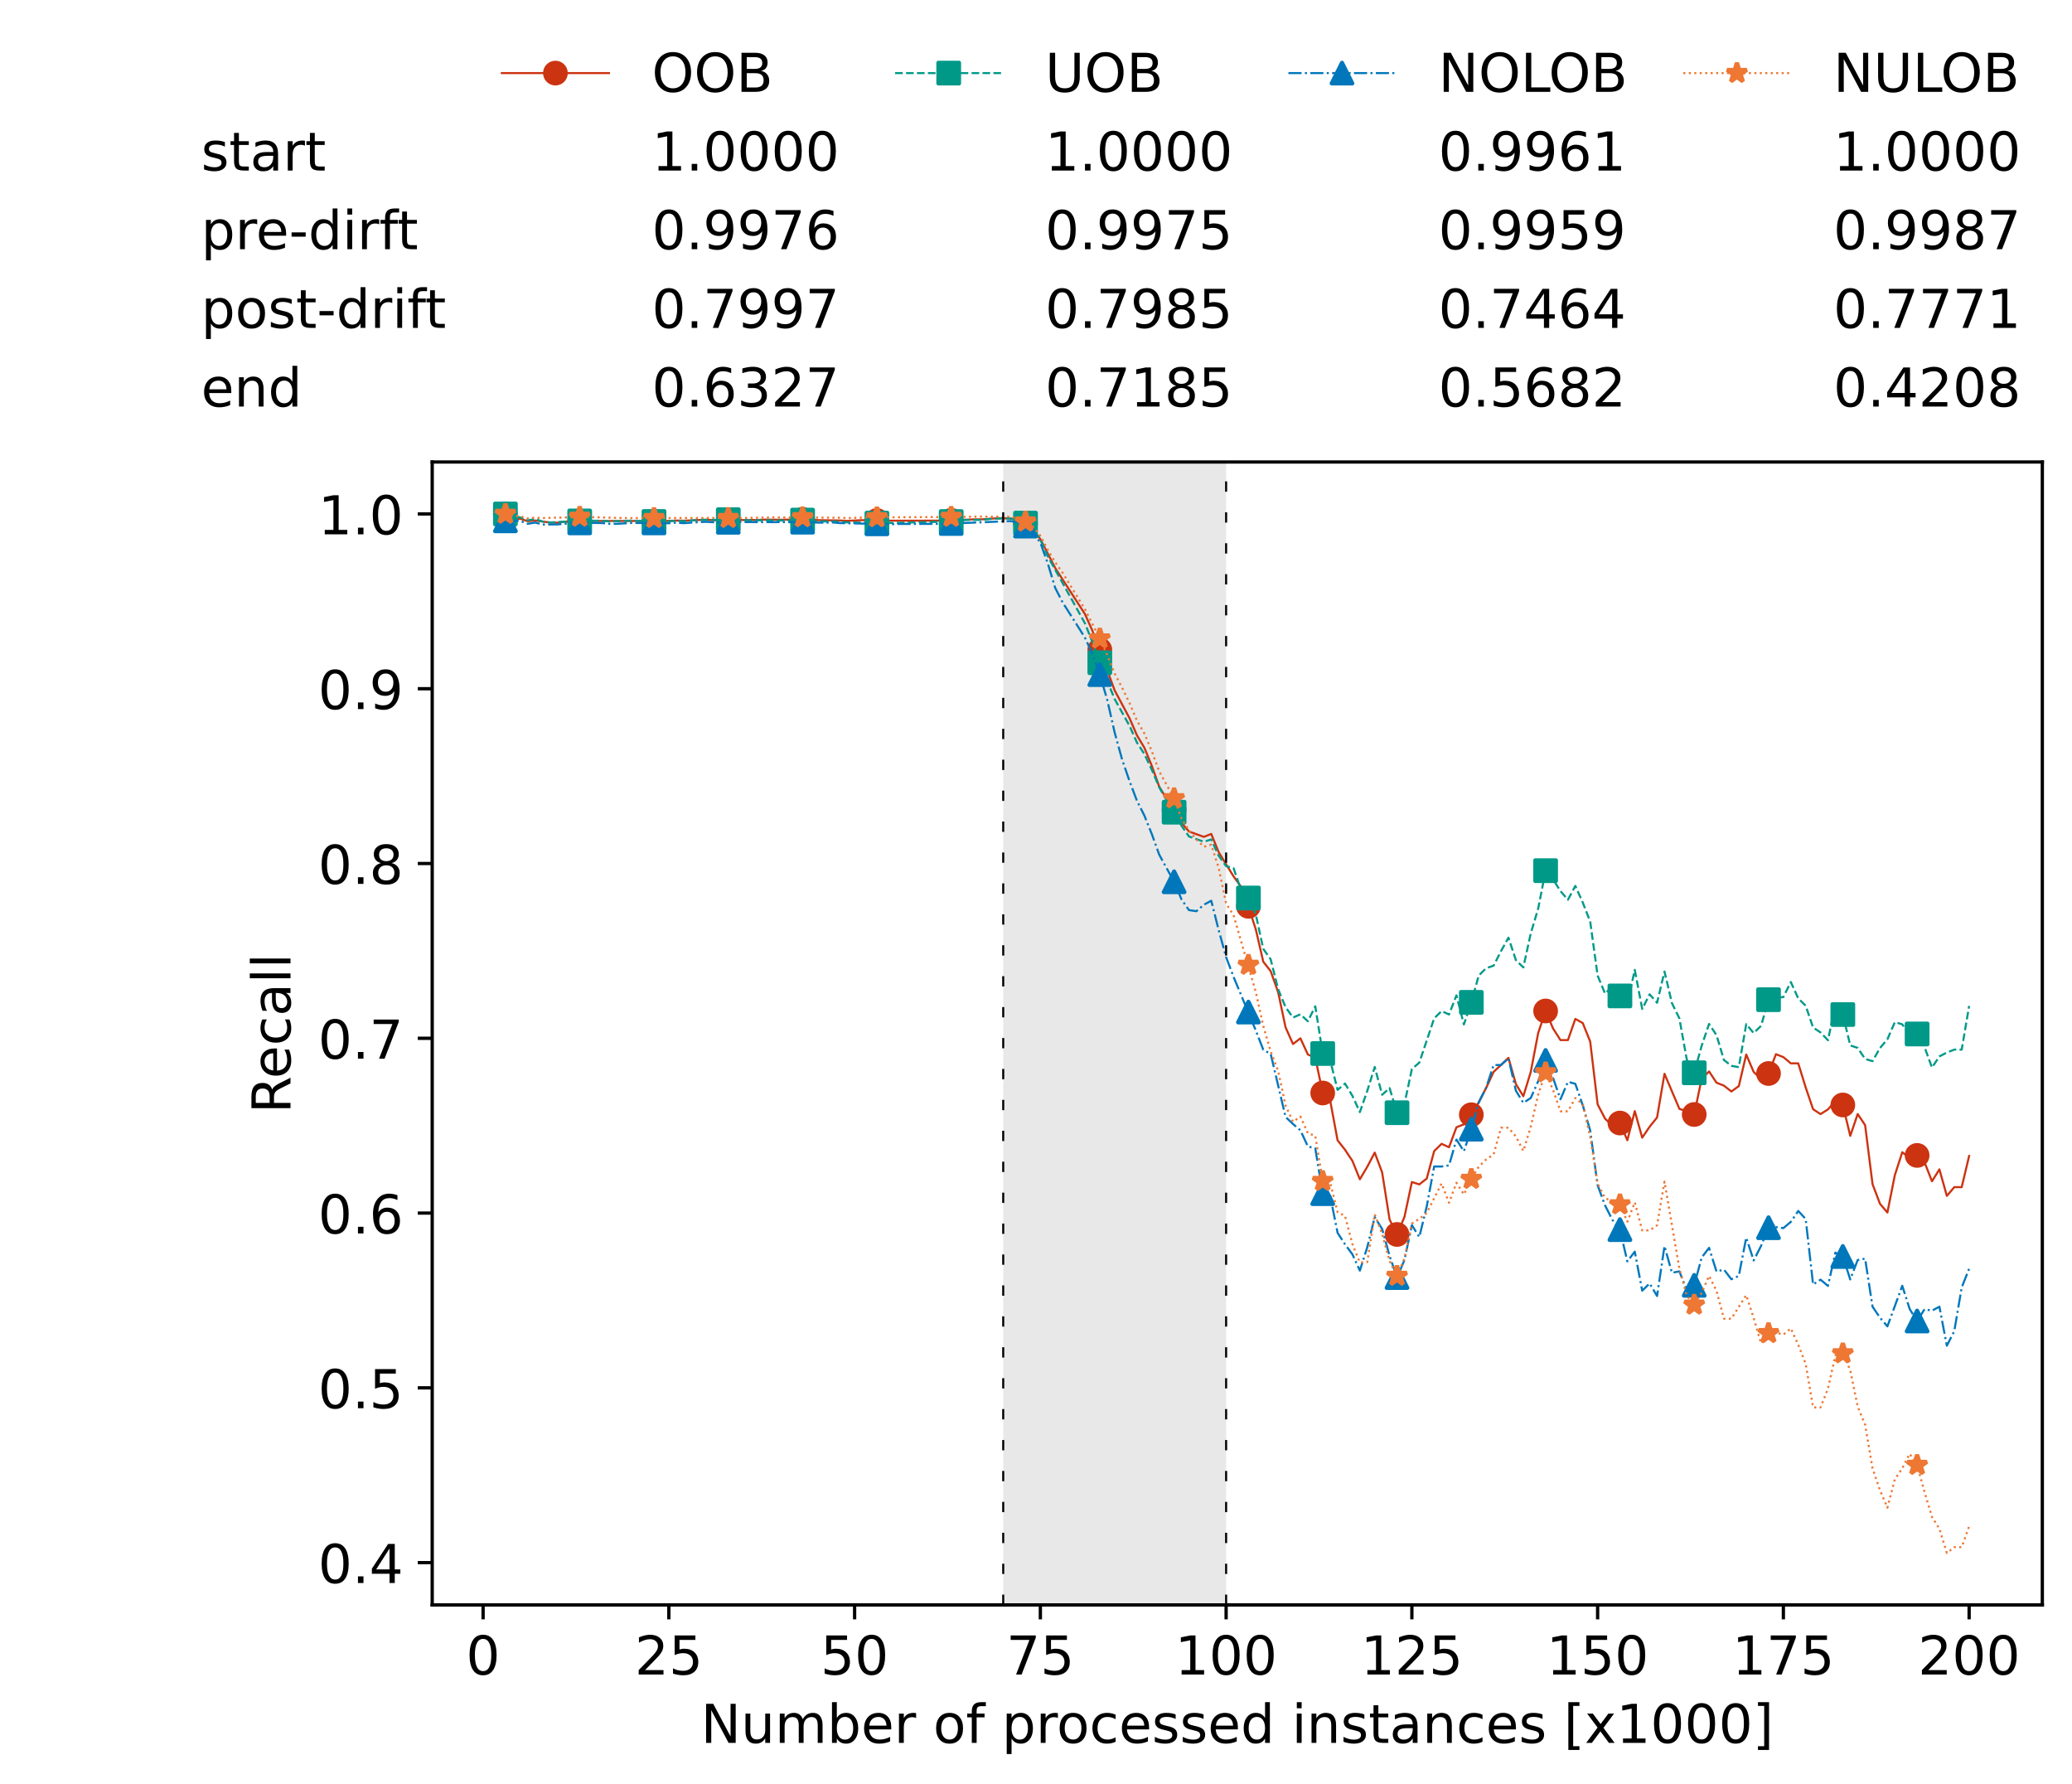 <?xml version="1.0" encoding="utf-8" standalone="no"?>
<!DOCTYPE svg PUBLIC "-//W3C//DTD SVG 1.1//EN"
  "http://www.w3.org/Graphics/SVG/1.1/DTD/svg11.dtd">
<!-- Created with matplotlib (https://matplotlib.org/) -->
<svg height="432.615pt" version="1.1" viewBox="0 0 502.65 432.615" width="502.65pt" xmlns="http://www.w3.org/2000/svg" xmlns:xlink="http://www.w3.org/1999/xlink">
 <defs>
  <style type="text/css">*{stroke-linecap:butt;stroke-linejoin:round;}</style>
 </defs>
 <g id="figure_1">
  <g id="patch_1">
   <path d="M 0 432.615 
L 502.65 432.615 
L 502.65 0 
L 0 0 
z
" style="fill:#ffffff;"/>
  </g>
  <g id="axes_1">
   <g id="patch_2">
    <path d="M 104.85 389.252 
L 495.45 389.252 
L 495.45 112.052 
L 104.85 112.052 
z
" style="fill:#ffffff;"/>
   </g>
   <g id="patch_3">
    <path clip-path="url(#p72682316d1)" d="M 297.446 389.252 
L 297.446 112.052 
L 243.372 112.052 
L 243.372 389.252 
z
" style="fill:#d3d3d3;opacity:0.5;"/>
   </g>
   <g id="matplotlib.axis_1">
    <g id="xtick_1">
     <g id="line2d_1">
      <defs>
       <path d="M 0 0 
L 0 3.5 
" id="m19861af8b1" style="stroke:#000000;stroke-width:0.8;"/>
      </defs>
      <g>
       <use style="stroke:#000000;stroke-width:0.8;" x="117.197" xlink:href="#m19861af8b1" y="389.252"/>
      </g>
     </g>
     <g id="text_1">
      <!-- 0 -->
      <g transform="translate(113.061 406.13)scale(0.13 -0.13)">
       <defs>
        <path d="M 31.781 66.406 
Q 24.172 66.406 20.328 58.906 
Q 16.5 51.422 16.5 36.375 
Q 16.5 21.391 20.328 13.891 
Q 24.172 6.391 31.781 6.391 
Q 39.453 6.391 43.281 13.891 
Q 47.125 21.391 47.125 36.375 
Q 47.125 51.422 43.281 58.906 
Q 39.453 66.406 31.781 66.406 
z
M 31.781 74.219 
Q 44.047 74.219 50.516 64.516 
Q 56.984 54.828 56.984 36.375 
Q 56.984 17.969 50.516 8.266 
Q 44.047 -1.422 31.781 -1.422 
Q 19.531 -1.422 13.062 8.266 
Q 6.594 17.969 6.594 36.375 
Q 6.594 54.828 13.062 64.516 
Q 19.531 74.219 31.781 74.219 
z
" id="DejaVuSans-48"/>
       </defs>
       <use xlink:href="#DejaVuSans-48"/>
      </g>
     </g>
    </g>
    <g id="xtick_2">
     <g id="line2d_2">
      <g>
       <use style="stroke:#000000;stroke-width:0.8;" x="162.259" xlink:href="#m19861af8b1" y="389.252"/>
      </g>
     </g>
     <g id="text_2">
      <!-- 25 -->
      <g transform="translate(153.988 406.13)scale(0.13 -0.13)">
       <defs>
        <path d="M 19.188 8.297 
L 53.609 8.297 
L 53.609 0 
L 7.328 0 
L 7.328 8.297 
Q 12.938 14.109 22.625 23.891 
Q 32.328 33.688 34.812 36.531 
Q 39.547 41.844 41.422 45.531 
Q 43.312 49.219 43.312 52.781 
Q 43.312 58.594 39.234 62.25 
Q 35.156 65.922 28.609 65.922 
Q 23.969 65.922 18.812 64.312 
Q 13.672 62.703 7.812 59.422 
L 7.812 69.391 
Q 13.766 71.781 18.938 73 
Q 24.125 74.219 28.422 74.219 
Q 39.75 74.219 46.484 68.547 
Q 53.219 62.891 53.219 53.422 
Q 53.219 48.922 51.531 44.891 
Q 49.859 40.875 45.406 35.406 
Q 44.188 33.984 37.641 27.219 
Q 31.109 20.453 19.188 8.297 
z
" id="DejaVuSans-50"/>
        <path d="M 10.797 72.906 
L 49.516 72.906 
L 49.516 64.594 
L 19.828 64.594 
L 19.828 46.734 
Q 21.969 47.469 24.109 47.828 
Q 26.266 48.188 28.422 48.188 
Q 40.625 48.188 47.75 41.5 
Q 54.891 34.812 54.891 23.391 
Q 54.891 11.625 47.562 5.094 
Q 40.234 -1.422 26.906 -1.422 
Q 22.312 -1.422 17.547 -0.641 
Q 12.797 0.141 7.719 1.703 
L 7.719 11.625 
Q 12.109 9.234 16.797 8.062 
Q 21.484 6.891 26.703 6.891 
Q 35.156 6.891 40.078 11.328 
Q 45.016 15.766 45.016 23.391 
Q 45.016 31 40.078 35.438 
Q 35.156 39.891 26.703 39.891 
Q 22.75 39.891 18.812 39.016 
Q 14.891 38.141 10.797 36.281 
z
" id="DejaVuSans-53"/>
       </defs>
       <use xlink:href="#DejaVuSans-50"/>
       <use x="63.623" xlink:href="#DejaVuSans-53"/>
      </g>
     </g>
    </g>
    <g id="xtick_3">
     <g id="line2d_3">
      <g>
       <use style="stroke:#000000;stroke-width:0.8;" x="207.322" xlink:href="#m19861af8b1" y="389.252"/>
      </g>
     </g>
     <g id="text_3">
      <!-- 50 -->
      <g transform="translate(199.05 406.13)scale(0.13 -0.13)">
       <use xlink:href="#DejaVuSans-53"/>
       <use x="63.623" xlink:href="#DejaVuSans-48"/>
      </g>
     </g>
    </g>
    <g id="xtick_4">
     <g id="line2d_4">
      <g>
       <use style="stroke:#000000;stroke-width:0.8;" x="252.384" xlink:href="#m19861af8b1" y="389.252"/>
      </g>
     </g>
     <g id="text_4">
      <!-- 75 -->
      <g transform="translate(244.113 406.13)scale(0.13 -0.13)">
       <defs>
        <path d="M 8.203 72.906 
L 55.078 72.906 
L 55.078 68.703 
L 28.609 0 
L 18.312 0 
L 43.219 64.594 
L 8.203 64.594 
z
" id="DejaVuSans-55"/>
       </defs>
       <use xlink:href="#DejaVuSans-55"/>
       <use x="63.623" xlink:href="#DejaVuSans-53"/>
      </g>
     </g>
    </g>
    <g id="xtick_5">
     <g id="line2d_5">
      <g>
       <use style="stroke:#000000;stroke-width:0.8;" x="297.446" xlink:href="#m19861af8b1" y="389.252"/>
      </g>
     </g>
     <g id="text_5">
      <!-- 100 -->
      <g transform="translate(285.039 406.13)scale(0.13 -0.13)">
       <defs>
        <path d="M 12.406 8.297 
L 28.516 8.297 
L 28.516 63.922 
L 10.984 60.406 
L 10.984 69.391 
L 28.422 72.906 
L 38.281 72.906 
L 38.281 8.297 
L 54.391 8.297 
L 54.391 0 
L 12.406 0 
z
" id="DejaVuSans-49"/>
       </defs>
       <use xlink:href="#DejaVuSans-49"/>
       <use x="63.623" xlink:href="#DejaVuSans-48"/>
       <use x="127.246" xlink:href="#DejaVuSans-48"/>
      </g>
     </g>
    </g>
    <g id="xtick_6">
     <g id="line2d_6">
      <g>
       <use style="stroke:#000000;stroke-width:0.8;" x="342.509" xlink:href="#m19861af8b1" y="389.252"/>
      </g>
     </g>
     <g id="text_6">
      <!-- 125 -->
      <g transform="translate(330.102 406.13)scale(0.13 -0.13)">
       <use xlink:href="#DejaVuSans-49"/>
       <use x="63.623" xlink:href="#DejaVuSans-50"/>
       <use x="127.246" xlink:href="#DejaVuSans-53"/>
      </g>
     </g>
    </g>
    <g id="xtick_7">
     <g id="line2d_7">
      <g>
       <use style="stroke:#000000;stroke-width:0.8;" x="387.571" xlink:href="#m19861af8b1" y="389.252"/>
      </g>
     </g>
     <g id="text_7">
      <!-- 150 -->
      <g transform="translate(375.164 406.13)scale(0.13 -0.13)">
       <use xlink:href="#DejaVuSans-49"/>
       <use x="63.623" xlink:href="#DejaVuSans-53"/>
       <use x="127.246" xlink:href="#DejaVuSans-48"/>
      </g>
     </g>
    </g>
    <g id="xtick_8">
     <g id="line2d_8">
      <g>
       <use style="stroke:#000000;stroke-width:0.8;" x="432.633" xlink:href="#m19861af8b1" y="389.252"/>
      </g>
     </g>
     <g id="text_8">
      <!-- 175 -->
      <g transform="translate(420.226 406.13)scale(0.13 -0.13)">
       <use xlink:href="#DejaVuSans-49"/>
       <use x="63.623" xlink:href="#DejaVuSans-55"/>
       <use x="127.246" xlink:href="#DejaVuSans-53"/>
      </g>
     </g>
    </g>
    <g id="xtick_9">
     <g id="line2d_9">
      <g>
       <use style="stroke:#000000;stroke-width:0.8;" x="477.695" xlink:href="#m19861af8b1" y="389.252"/>
      </g>
     </g>
     <g id="text_9">
      <!-- 200 -->
      <g transform="translate(465.289 406.13)scale(0.13 -0.13)">
       <use xlink:href="#DejaVuSans-50"/>
       <use x="63.623" xlink:href="#DejaVuSans-48"/>
       <use x="127.246" xlink:href="#DejaVuSans-48"/>
      </g>
     </g>
    </g>
    <g id="text_10">
     <!-- Number of processed instances [x1000] -->
     <g transform="translate(170.025 422.711)scale(0.13 -0.13)">
      <defs>
       <path d="M 9.812 72.906 
L 23.094 72.906 
L 55.422 11.922 
L 55.422 72.906 
L 64.984 72.906 
L 64.984 0 
L 51.703 0 
L 19.391 60.984 
L 19.391 0 
L 9.812 0 
z
" id="DejaVuSans-78"/>
       <path d="M 8.5 21.578 
L 8.5 54.688 
L 17.484 54.688 
L 17.484 21.922 
Q 17.484 14.156 20.5 10.266 
Q 23.531 6.391 29.594 6.391 
Q 36.859 6.391 41.078 11.031 
Q 45.312 15.672 45.312 23.688 
L 45.312 54.688 
L 54.297 54.688 
L 54.297 0 
L 45.312 0 
L 45.312 8.406 
Q 42.047 3.422 37.719 1 
Q 33.406 -1.422 27.688 -1.422 
Q 18.266 -1.422 13.375 4.438 
Q 8.5 10.297 8.5 21.578 
z
M 31.109 56 
z
" id="DejaVuSans-117"/>
       <path d="M 52 44.188 
Q 55.375 50.25 60.062 53.125 
Q 64.75 56 71.094 56 
Q 79.641 56 84.281 50.016 
Q 88.922 44.047 88.922 33.016 
L 88.922 0 
L 79.891 0 
L 79.891 32.719 
Q 79.891 40.578 77.094 44.375 
Q 74.312 48.188 68.609 48.188 
Q 61.625 48.188 57.562 43.547 
Q 53.516 38.922 53.516 30.906 
L 53.516 0 
L 44.484 0 
L 44.484 32.719 
Q 44.484 40.625 41.703 44.406 
Q 38.922 48.188 33.109 48.188 
Q 26.219 48.188 22.156 43.531 
Q 18.109 38.875 18.109 30.906 
L 18.109 0 
L 9.078 0 
L 9.078 54.688 
L 18.109 54.688 
L 18.109 46.188 
Q 21.188 51.219 25.484 53.609 
Q 29.781 56 35.688 56 
Q 41.656 56 45.828 52.969 
Q 50 49.953 52 44.188 
z
" id="DejaVuSans-109"/>
       <path d="M 48.688 27.297 
Q 48.688 37.203 44.609 42.844 
Q 40.531 48.484 33.406 48.484 
Q 26.266 48.484 22.188 42.844 
Q 18.109 37.203 18.109 27.297 
Q 18.109 17.391 22.188 11.75 
Q 26.266 6.109 33.406 6.109 
Q 40.531 6.109 44.609 11.75 
Q 48.688 17.391 48.688 27.297 
z
M 18.109 46.391 
Q 20.953 51.266 25.266 53.625 
Q 29.594 56 35.594 56 
Q 45.562 56 51.781 48.094 
Q 58.016 40.188 58.016 27.297 
Q 58.016 14.406 51.781 6.484 
Q 45.562 -1.422 35.594 -1.422 
Q 29.594 -1.422 25.266 0.953 
Q 20.953 3.328 18.109 8.203 
L 18.109 0 
L 9.078 0 
L 9.078 75.984 
L 18.109 75.984 
z
" id="DejaVuSans-98"/>
       <path d="M 56.203 29.594 
L 56.203 25.203 
L 14.891 25.203 
Q 15.484 15.922 20.484 11.062 
Q 25.484 6.203 34.422 6.203 
Q 39.594 6.203 44.453 7.469 
Q 49.312 8.734 54.109 11.281 
L 54.109 2.781 
Q 49.266 0.734 44.188 -0.344 
Q 39.109 -1.422 33.891 -1.422 
Q 20.797 -1.422 13.156 6.188 
Q 5.516 13.812 5.516 26.812 
Q 5.516 40.234 12.766 48.109 
Q 20.016 56 32.328 56 
Q 43.359 56 49.781 48.891 
Q 56.203 41.797 56.203 29.594 
z
M 47.219 32.234 
Q 47.125 39.594 43.094 43.984 
Q 39.062 48.391 32.422 48.391 
Q 24.906 48.391 20.391 44.141 
Q 15.875 39.891 15.188 32.172 
z
" id="DejaVuSans-101"/>
       <path d="M 41.109 46.297 
Q 39.594 47.172 37.812 47.578 
Q 36.031 48 33.891 48 
Q 26.266 48 22.188 43.047 
Q 18.109 38.094 18.109 28.812 
L 18.109 0 
L 9.078 0 
L 9.078 54.688 
L 18.109 54.688 
L 18.109 46.188 
Q 20.953 51.172 25.484 53.578 
Q 30.031 56 36.531 56 
Q 37.453 56 38.578 55.875 
Q 39.703 55.766 41.062 55.516 
z
" id="DejaVuSans-114"/>
       <path id="DejaVuSans-32"/>
       <path d="M 30.609 48.391 
Q 23.391 48.391 19.188 42.75 
Q 14.984 37.109 14.984 27.297 
Q 14.984 17.484 19.156 11.844 
Q 23.344 6.203 30.609 6.203 
Q 37.797 6.203 41.984 11.859 
Q 46.188 17.531 46.188 27.297 
Q 46.188 37.016 41.984 42.703 
Q 37.797 48.391 30.609 48.391 
z
M 30.609 56 
Q 42.328 56 49.016 48.375 
Q 55.719 40.766 55.719 27.297 
Q 55.719 13.875 49.016 6.219 
Q 42.328 -1.422 30.609 -1.422 
Q 18.844 -1.422 12.172 6.219 
Q 5.516 13.875 5.516 27.297 
Q 5.516 40.766 12.172 48.375 
Q 18.844 56 30.609 56 
z
" id="DejaVuSans-111"/>
       <path d="M 37.109 75.984 
L 37.109 68.5 
L 28.516 68.5 
Q 23.688 68.5 21.797 66.547 
Q 19.922 64.594 19.922 59.516 
L 19.922 54.688 
L 34.719 54.688 
L 34.719 47.703 
L 19.922 47.703 
L 19.922 0 
L 10.891 0 
L 10.891 47.703 
L 2.297 47.703 
L 2.297 54.688 
L 10.891 54.688 
L 10.891 58.5 
Q 10.891 67.625 15.141 71.797 
Q 19.391 75.984 28.609 75.984 
z
" id="DejaVuSans-102"/>
       <path d="M 18.109 8.203 
L 18.109 -20.797 
L 9.078 -20.797 
L 9.078 54.688 
L 18.109 54.688 
L 18.109 46.391 
Q 20.953 51.266 25.266 53.625 
Q 29.594 56 35.594 56 
Q 45.562 56 51.781 48.094 
Q 58.016 40.188 58.016 27.297 
Q 58.016 14.406 51.781 6.484 
Q 45.562 -1.422 35.594 -1.422 
Q 29.594 -1.422 25.266 0.953 
Q 20.953 3.328 18.109 8.203 
z
M 48.688 27.297 
Q 48.688 37.203 44.609 42.844 
Q 40.531 48.484 33.406 48.484 
Q 26.266 48.484 22.188 42.844 
Q 18.109 37.203 18.109 27.297 
Q 18.109 17.391 22.188 11.75 
Q 26.266 6.109 33.406 6.109 
Q 40.531 6.109 44.609 11.75 
Q 48.688 17.391 48.688 27.297 
z
" id="DejaVuSans-112"/>
       <path d="M 48.781 52.594 
L 48.781 44.188 
Q 44.969 46.297 41.141 47.344 
Q 37.312 48.391 33.406 48.391 
Q 24.656 48.391 19.812 42.844 
Q 14.984 37.312 14.984 27.297 
Q 14.984 17.281 19.812 11.734 
Q 24.656 6.203 33.406 6.203 
Q 37.312 6.203 41.141 7.25 
Q 44.969 8.297 48.781 10.406 
L 48.781 2.094 
Q 45.016 0.344 40.984 -0.531 
Q 36.969 -1.422 32.422 -1.422 
Q 20.062 -1.422 12.781 6.344 
Q 5.516 14.109 5.516 27.297 
Q 5.516 40.672 12.859 48.328 
Q 20.219 56 33.016 56 
Q 37.156 56 41.109 55.141 
Q 45.062 54.297 48.781 52.594 
z
" id="DejaVuSans-99"/>
       <path d="M 44.281 53.078 
L 44.281 44.578 
Q 40.484 46.531 36.375 47.5 
Q 32.281 48.484 27.875 48.484 
Q 21.188 48.484 17.844 46.438 
Q 14.5 44.391 14.5 40.281 
Q 14.5 37.156 16.891 35.375 
Q 19.281 33.594 26.516 31.984 
L 29.594 31.297 
Q 39.156 29.25 43.188 25.516 
Q 47.219 21.781 47.219 15.094 
Q 47.219 7.469 41.188 3.016 
Q 35.156 -1.422 24.609 -1.422 
Q 20.219 -1.422 15.453 -0.562 
Q 10.688 0.297 5.422 2 
L 5.422 11.281 
Q 10.406 8.688 15.234 7.391 
Q 20.062 6.109 24.812 6.109 
Q 31.156 6.109 34.562 8.281 
Q 37.984 10.453 37.984 14.406 
Q 37.984 18.062 35.516 20.016 
Q 33.062 21.969 24.703 23.781 
L 21.578 24.516 
Q 13.234 26.266 9.516 29.906 
Q 5.812 33.547 5.812 39.891 
Q 5.812 47.609 11.281 51.797 
Q 16.75 56 26.812 56 
Q 31.781 56 36.172 55.266 
Q 40.578 54.547 44.281 53.078 
z
" id="DejaVuSans-115"/>
       <path d="M 45.406 46.391 
L 45.406 75.984 
L 54.391 75.984 
L 54.391 0 
L 45.406 0 
L 45.406 8.203 
Q 42.578 3.328 38.25 0.953 
Q 33.938 -1.422 27.875 -1.422 
Q 17.969 -1.422 11.734 6.484 
Q 5.516 14.406 5.516 27.297 
Q 5.516 40.188 11.734 48.094 
Q 17.969 56 27.875 56 
Q 33.938 56 38.25 53.625 
Q 42.578 51.266 45.406 46.391 
z
M 14.797 27.297 
Q 14.797 17.391 18.875 11.75 
Q 22.953 6.109 30.078 6.109 
Q 37.203 6.109 41.297 11.75 
Q 45.406 17.391 45.406 27.297 
Q 45.406 37.203 41.297 42.844 
Q 37.203 48.484 30.078 48.484 
Q 22.953 48.484 18.875 42.844 
Q 14.797 37.203 14.797 27.297 
z
" id="DejaVuSans-100"/>
       <path d="M 9.422 54.688 
L 18.406 54.688 
L 18.406 0 
L 9.422 0 
z
M 9.422 75.984 
L 18.406 75.984 
L 18.406 64.594 
L 9.422 64.594 
z
" id="DejaVuSans-105"/>
       <path d="M 54.891 33.016 
L 54.891 0 
L 45.906 0 
L 45.906 32.719 
Q 45.906 40.484 42.875 44.328 
Q 39.844 48.188 33.797 48.188 
Q 26.516 48.188 22.312 43.547 
Q 18.109 38.922 18.109 30.906 
L 18.109 0 
L 9.078 0 
L 9.078 54.688 
L 18.109 54.688 
L 18.109 46.188 
Q 21.344 51.125 25.703 53.562 
Q 30.078 56 35.797 56 
Q 45.219 56 50.047 50.172 
Q 54.891 44.344 54.891 33.016 
z
" id="DejaVuSans-110"/>
       <path d="M 18.312 70.219 
L 18.312 54.688 
L 36.812 54.688 
L 36.812 47.703 
L 18.312 47.703 
L 18.312 18.016 
Q 18.312 11.328 20.141 9.422 
Q 21.969 7.516 27.594 7.516 
L 36.812 7.516 
L 36.812 0 
L 27.594 0 
Q 17.188 0 13.234 3.875 
Q 9.281 7.766 9.281 18.016 
L 9.281 47.703 
L 2.688 47.703 
L 2.688 54.688 
L 9.281 54.688 
L 9.281 70.219 
z
" id="DejaVuSans-116"/>
       <path d="M 34.281 27.484 
Q 23.391 27.484 19.188 25 
Q 14.984 22.516 14.984 16.5 
Q 14.984 11.719 18.141 8.906 
Q 21.297 6.109 26.703 6.109 
Q 34.188 6.109 38.703 11.406 
Q 43.219 16.703 43.219 25.484 
L 43.219 27.484 
z
M 52.203 31.203 
L 52.203 0 
L 43.219 0 
L 43.219 8.297 
Q 40.141 3.328 35.547 0.953 
Q 30.953 -1.422 24.312 -1.422 
Q 15.922 -1.422 10.953 3.297 
Q 6 8.016 6 15.922 
Q 6 25.141 12.172 29.828 
Q 18.359 34.516 30.609 34.516 
L 43.219 34.516 
L 43.219 35.406 
Q 43.219 41.609 39.141 45 
Q 35.062 48.391 27.688 48.391 
Q 23 48.391 18.547 47.266 
Q 14.109 46.141 10.016 43.891 
L 10.016 52.203 
Q 14.938 54.109 19.578 55.047 
Q 24.219 56 28.609 56 
Q 40.484 56 46.344 49.844 
Q 52.203 43.703 52.203 31.203 
z
" id="DejaVuSans-97"/>
       <path d="M 8.594 75.984 
L 29.297 75.984 
L 29.297 69 
L 17.578 69 
L 17.578 -6.203 
L 29.297 -6.203 
L 29.297 -13.188 
L 8.594 -13.188 
z
" id="DejaVuSans-91"/>
       <path d="M 54.891 54.688 
L 35.109 28.078 
L 55.906 0 
L 45.312 0 
L 29.391 21.484 
L 13.484 0 
L 2.875 0 
L 24.125 28.609 
L 4.688 54.688 
L 15.281 54.688 
L 29.781 35.203 
L 44.281 54.688 
z
" id="DejaVuSans-120"/>
       <path d="M 30.422 75.984 
L 30.422 -13.188 
L 9.719 -13.188 
L 9.719 -6.203 
L 21.391 -6.203 
L 21.391 69 
L 9.719 69 
L 9.719 75.984 
z
" id="DejaVuSans-93"/>
      </defs>
      <use xlink:href="#DejaVuSans-78"/>
      <use x="74.805" xlink:href="#DejaVuSans-117"/>
      <use x="138.184" xlink:href="#DejaVuSans-109"/>
      <use x="235.596" xlink:href="#DejaVuSans-98"/>
      <use x="299.072" xlink:href="#DejaVuSans-101"/>
      <use x="360.596" xlink:href="#DejaVuSans-114"/>
      <use x="401.709" xlink:href="#DejaVuSans-32"/>
      <use x="433.496" xlink:href="#DejaVuSans-111"/>
      <use x="494.678" xlink:href="#DejaVuSans-102"/>
      <use x="529.883" xlink:href="#DejaVuSans-32"/>
      <use x="561.67" xlink:href="#DejaVuSans-112"/>
      <use x="625.146" xlink:href="#DejaVuSans-114"/>
      <use x="664.01" xlink:href="#DejaVuSans-111"/>
      <use x="725.191" xlink:href="#DejaVuSans-99"/>
      <use x="780.172" xlink:href="#DejaVuSans-101"/>
      <use x="841.695" xlink:href="#DejaVuSans-115"/>
      <use x="893.795" xlink:href="#DejaVuSans-115"/>
      <use x="945.895" xlink:href="#DejaVuSans-101"/>
      <use x="1007.418" xlink:href="#DejaVuSans-100"/>
      <use x="1070.895" xlink:href="#DejaVuSans-32"/>
      <use x="1102.682" xlink:href="#DejaVuSans-105"/>
      <use x="1130.465" xlink:href="#DejaVuSans-110"/>
      <use x="1193.844" xlink:href="#DejaVuSans-115"/>
      <use x="1245.943" xlink:href="#DejaVuSans-116"/>
      <use x="1285.152" xlink:href="#DejaVuSans-97"/>
      <use x="1346.432" xlink:href="#DejaVuSans-110"/>
      <use x="1409.811" xlink:href="#DejaVuSans-99"/>
      <use x="1464.791" xlink:href="#DejaVuSans-101"/>
      <use x="1526.314" xlink:href="#DejaVuSans-115"/>
      <use x="1578.414" xlink:href="#DejaVuSans-32"/>
      <use x="1610.201" xlink:href="#DejaVuSans-91"/>
      <use x="1649.215" xlink:href="#DejaVuSans-120"/>
      <use x="1708.395" xlink:href="#DejaVuSans-49"/>
      <use x="1772.018" xlink:href="#DejaVuSans-48"/>
      <use x="1835.641" xlink:href="#DejaVuSans-48"/>
      <use x="1899.264" xlink:href="#DejaVuSans-48"/>
      <use x="1962.887" xlink:href="#DejaVuSans-93"/>
     </g>
    </g>
   </g>
   <g id="matplotlib.axis_2">
    <g id="ytick_1">
     <g id="line2d_10">
      <defs>
       <path d="M 0 0 
L -3.5 0 
" id="m90988e00ac" style="stroke:#000000;stroke-width:0.8;"/>
      </defs>
      <g>
       <use style="stroke:#000000;stroke-width:0.8;" x="104.85" xlink:href="#m90988e00ac" y="378.993"/>
      </g>
     </g>
     <g id="text_11">
      <!-- 0.4 -->
      <g transform="translate(77.176 383.932)scale(0.13 -0.13)">
       <defs>
        <path d="M 10.688 12.406 
L 21 12.406 
L 21 0 
L 10.688 0 
z
" id="DejaVuSans-46"/>
        <path d="M 37.797 64.312 
L 12.891 25.391 
L 37.797 25.391 
z
M 35.203 72.906 
L 47.609 72.906 
L 47.609 25.391 
L 58.016 25.391 
L 58.016 17.188 
L 47.609 17.188 
L 47.609 0 
L 37.797 0 
L 37.797 17.188 
L 4.891 17.188 
L 4.891 26.703 
z
" id="DejaVuSans-52"/>
       </defs>
       <use xlink:href="#DejaVuSans-48"/>
       <use x="63.623" xlink:href="#DejaVuSans-46"/>
       <use x="95.41" xlink:href="#DejaVuSans-52"/>
      </g>
     </g>
    </g>
    <g id="ytick_2">
     <g id="line2d_11">
      <g>
       <use style="stroke:#000000;stroke-width:0.8;" x="104.85" xlink:href="#m90988e00ac" y="336.603"/>
      </g>
     </g>
     <g id="text_12">
      <!-- 0.5 -->
      <g transform="translate(77.176 341.542)scale(0.13 -0.13)">
       <use xlink:href="#DejaVuSans-48"/>
       <use x="63.623" xlink:href="#DejaVuSans-46"/>
       <use x="95.41" xlink:href="#DejaVuSans-53"/>
      </g>
     </g>
    </g>
    <g id="ytick_3">
     <g id="line2d_12">
      <g>
       <use style="stroke:#000000;stroke-width:0.8;" x="104.85" xlink:href="#m90988e00ac" y="294.213"/>
      </g>
     </g>
     <g id="text_13">
      <!-- 0.6 -->
      <g transform="translate(77.176 299.152)scale(0.13 -0.13)">
       <defs>
        <path d="M 33.016 40.375 
Q 26.375 40.375 22.484 35.828 
Q 18.609 31.297 18.609 23.391 
Q 18.609 15.531 22.484 10.953 
Q 26.375 6.391 33.016 6.391 
Q 39.656 6.391 43.531 10.953 
Q 47.406 15.531 47.406 23.391 
Q 47.406 31.297 43.531 35.828 
Q 39.656 40.375 33.016 40.375 
z
M 52.594 71.297 
L 52.594 62.312 
Q 48.875 64.062 45.094 64.984 
Q 41.312 65.922 37.594 65.922 
Q 27.828 65.922 22.672 59.328 
Q 17.531 52.734 16.797 39.406 
Q 19.672 43.656 24.016 45.922 
Q 28.375 48.188 33.594 48.188 
Q 44.578 48.188 50.953 41.516 
Q 57.328 34.859 57.328 23.391 
Q 57.328 12.156 50.688 5.359 
Q 44.047 -1.422 33.016 -1.422 
Q 20.359 -1.422 13.672 8.266 
Q 6.984 17.969 6.984 36.375 
Q 6.984 53.656 15.188 63.938 
Q 23.391 74.219 37.203 74.219 
Q 40.922 74.219 44.703 73.484 
Q 48.484 72.75 52.594 71.297 
z
" id="DejaVuSans-54"/>
       </defs>
       <use xlink:href="#DejaVuSans-48"/>
       <use x="63.623" xlink:href="#DejaVuSans-46"/>
       <use x="95.41" xlink:href="#DejaVuSans-54"/>
      </g>
     </g>
    </g>
    <g id="ytick_4">
     <g id="line2d_13">
      <g>
       <use style="stroke:#000000;stroke-width:0.8;" x="104.85" xlink:href="#m90988e00ac" y="251.822"/>
      </g>
     </g>
     <g id="text_14">
      <!-- 0.7 -->
      <g transform="translate(77.176 256.761)scale(0.13 -0.13)">
       <use xlink:href="#DejaVuSans-48"/>
       <use x="63.623" xlink:href="#DejaVuSans-46"/>
       <use x="95.41" xlink:href="#DejaVuSans-55"/>
      </g>
     </g>
    </g>
    <g id="ytick_5">
     <g id="line2d_14">
      <g>
       <use style="stroke:#000000;stroke-width:0.8;" x="104.85" xlink:href="#m90988e00ac" y="209.432"/>
      </g>
     </g>
     <g id="text_15">
      <!-- 0.8 -->
      <g transform="translate(77.176 214.371)scale(0.13 -0.13)">
       <defs>
        <path d="M 31.781 34.625 
Q 24.75 34.625 20.719 30.859 
Q 16.703 27.094 16.703 20.516 
Q 16.703 13.922 20.719 10.156 
Q 24.75 6.391 31.781 6.391 
Q 38.812 6.391 42.859 10.172 
Q 46.922 13.969 46.922 20.516 
Q 46.922 27.094 42.891 30.859 
Q 38.875 34.625 31.781 34.625 
z
M 21.922 38.812 
Q 15.578 40.375 12.031 44.719 
Q 8.5 49.078 8.5 55.328 
Q 8.5 64.062 14.719 69.141 
Q 20.953 74.219 31.781 74.219 
Q 42.672 74.219 48.875 69.141 
Q 55.078 64.062 55.078 55.328 
Q 55.078 49.078 51.531 44.719 
Q 48 40.375 41.703 38.812 
Q 48.828 37.156 52.797 32.312 
Q 56.781 27.484 56.781 20.516 
Q 56.781 9.906 50.312 4.234 
Q 43.844 -1.422 31.781 -1.422 
Q 19.734 -1.422 13.25 4.234 
Q 6.781 9.906 6.781 20.516 
Q 6.781 27.484 10.781 32.312 
Q 14.797 37.156 21.922 38.812 
z
M 18.312 54.391 
Q 18.312 48.734 21.844 45.562 
Q 25.391 42.391 31.781 42.391 
Q 38.141 42.391 41.719 45.562 
Q 45.312 48.734 45.312 54.391 
Q 45.312 60.062 41.719 63.234 
Q 38.141 66.406 31.781 66.406 
Q 25.391 66.406 21.844 63.234 
Q 18.312 60.062 18.312 54.391 
z
" id="DejaVuSans-56"/>
       </defs>
       <use xlink:href="#DejaVuSans-48"/>
       <use x="63.623" xlink:href="#DejaVuSans-46"/>
       <use x="95.41" xlink:href="#DejaVuSans-56"/>
      </g>
     </g>
    </g>
    <g id="ytick_6">
     <g id="line2d_15">
      <g>
       <use style="stroke:#000000;stroke-width:0.8;" x="104.85" xlink:href="#m90988e00ac" y="167.042"/>
      </g>
     </g>
     <g id="text_16">
      <!-- 0.9 -->
      <g transform="translate(77.176 171.981)scale(0.13 -0.13)">
       <defs>
        <path d="M 10.984 1.516 
L 10.984 10.5 
Q 14.703 8.734 18.5 7.812 
Q 22.312 6.891 25.984 6.891 
Q 35.75 6.891 40.891 13.453 
Q 46.047 20.016 46.781 33.406 
Q 43.953 29.203 39.594 26.953 
Q 35.25 24.703 29.984 24.703 
Q 19.047 24.703 12.672 31.312 
Q 6.297 37.938 6.297 49.422 
Q 6.297 60.641 12.938 67.422 
Q 19.578 74.219 30.609 74.219 
Q 43.266 74.219 49.922 64.516 
Q 56.594 54.828 56.594 36.375 
Q 56.594 19.141 48.406 8.859 
Q 40.234 -1.422 26.422 -1.422 
Q 22.703 -1.422 18.891 -0.688 
Q 15.094 0.047 10.984 1.516 
z
M 30.609 32.422 
Q 37.25 32.422 41.125 36.953 
Q 45.016 41.5 45.016 49.422 
Q 45.016 57.281 41.125 61.844 
Q 37.25 66.406 30.609 66.406 
Q 23.969 66.406 20.094 61.844 
Q 16.219 57.281 16.219 49.422 
Q 16.219 41.5 20.094 36.953 
Q 23.969 32.422 30.609 32.422 
z
" id="DejaVuSans-57"/>
       </defs>
       <use xlink:href="#DejaVuSans-48"/>
       <use x="63.623" xlink:href="#DejaVuSans-46"/>
       <use x="95.41" xlink:href="#DejaVuSans-57"/>
      </g>
     </g>
    </g>
    <g id="ytick_7">
     <g id="line2d_16">
      <g>
       <use style="stroke:#000000;stroke-width:0.8;" x="104.85" xlink:href="#m90988e00ac" y="124.652"/>
      </g>
     </g>
     <g id="text_17">
      <!-- 1.0 -->
      <g transform="translate(77.176 129.591)scale(0.13 -0.13)">
       <use xlink:href="#DejaVuSans-49"/>
       <use x="63.623" xlink:href="#DejaVuSans-46"/>
       <use x="95.41" xlink:href="#DejaVuSans-48"/>
      </g>
     </g>
    </g>
    <g id="text_18">
     <!-- Recall -->
     <g transform="translate(70.472 270.044)rotate(-90)scale(0.13 -0.13)">
      <defs>
       <path d="M 44.391 34.188 
Q 47.562 33.109 50.562 29.594 
Q 53.562 26.078 56.594 19.922 
L 66.609 0 
L 56 0 
L 46.688 18.703 
Q 43.062 26.031 39.672 28.422 
Q 36.281 30.812 30.422 30.812 
L 19.672 30.812 
L 19.672 0 
L 9.812 0 
L 9.812 72.906 
L 32.078 72.906 
Q 44.578 72.906 50.734 67.672 
Q 56.891 62.453 56.891 51.906 
Q 56.891 45.016 53.688 40.469 
Q 50.484 35.938 44.391 34.188 
z
M 19.672 64.797 
L 19.672 38.922 
L 32.078 38.922 
Q 39.203 38.922 42.844 42.219 
Q 46.484 45.516 46.484 51.906 
Q 46.484 58.297 42.844 61.547 
Q 39.203 64.797 32.078 64.797 
z
" id="DejaVuSans-82"/>
       <path d="M 9.422 75.984 
L 18.406 75.984 
L 18.406 0 
L 9.422 0 
z
" id="DejaVuSans-108"/>
      </defs>
      <use xlink:href="#DejaVuSans-82"/>
      <use x="64.982" xlink:href="#DejaVuSans-101"/>
      <use x="126.506" xlink:href="#DejaVuSans-99"/>
      <use x="181.486" xlink:href="#DejaVuSans-97"/>
      <use x="242.766" xlink:href="#DejaVuSans-108"/>
      <use x="270.549" xlink:href="#DejaVuSans-108"/>
     </g>
    </g>
   </g>
   <g id="line2d_17"/>
   <g id="line2d_18"/>
   <g id="line2d_19"/>
   <g id="line2d_20"/>
   <g id="line2d_21"/>
   <g id="line2d_22">
    <path clip-path="url(#p72682316d1)" d="M 122.605 124.652 
L 124.407 125.963 
L 126.21 125.805 
L 128.012 126.409 
L 129.815 126.234 
L 133.419 126.735 
L 135.222 126.775 
L 137.024 126.539 
L 140.629 126.358 
L 162.259 126.345 
L 164.062 126.251 
L 165.864 126.291 
L 171.272 126.048 
L 173.074 126.174 
L 183.889 126.104 
L 185.692 126.021 
L 189.297 126.065 
L 192.902 125.983 
L 196.507 125.982 
L 198.309 126.154 
L 203.717 126.238 
L 205.519 126.325 
L 209.124 126.16 
L 214.532 126.289 
L 228.952 126.277 
L 236.162 125.971 
L 237.964 125.972 
L 241.569 125.72 
L 243.372 125.677 
L 245.174 125.753 
L 246.976 126.144 
L 248.779 127.049 
L 250.581 128.497 
L 252.384 130.748 
L 255.989 137.772 
L 263.199 148.928 
L 265.001 152.95 
L 268.606 162.563 
L 270.409 167.45 
L 274.014 174.185 
L 275.816 178.342 
L 277.619 181.354 
L 279.421 185.759 
L 281.224 190.806 
L 283.026 193.777 
L 284.829 196.404 
L 286.631 199.577 
L 288.434 201.664 
L 292.039 202.969 
L 293.841 202.263 
L 295.644 206.685 
L 299.249 212.55 
L 301.051 215.049 
L 302.854 219.813 
L 304.656 225.453 
L 306.459 233.245 
L 308.261 235.548 
L 310.064 240.643 
L 311.866 249.159 
L 313.669 253.213 
L 315.471 251.835 
L 317.274 255.752 
L 319.076 256.509 
L 320.879 265.088 
L 322.681 266.859 
L 324.484 276.564 
L 326.286 278.846 
L 328.089 281.564 
L 329.891 286.017 
L 331.694 282.97 
L 333.496 279.545 
L 335.299 284.362 
L 337.101 295.775 
L 338.904 299.398 
L 340.706 295.159 
L 342.509 286.681 
L 344.311 287.259 
L 346.114 285.846 
L 347.916 279.185 
L 349.719 277.418 
L 351.521 278.244 
L 353.324 273.399 
L 355.126 272.693 
L 356.928 270.364 
L 358.731 267.375 
L 360.533 263.842 
L 362.336 259.97 
L 365.941 256.573 
L 367.743 262.932 
L 369.546 265.876 
L 371.348 259.988 
L 373.151 250.532 
L 374.953 245.196 
L 376.756 249.435 
L 378.558 252.261 
L 380.361 252.261 
L 382.163 247.123 
L 383.966 248.132 
L 385.768 252.616 
L 387.571 267.838 
L 389.373 271.306 
L 391.176 273.072 
L 392.978 272.374 
L 394.781 276.548 
L 396.583 269.483 
L 398.386 275.918 
L 400.188 273.268 
L 401.991 271.026 
L 403.793 260.429 
L 407.398 268.924 
L 409.201 269.529 
L 411.003 270.3 
L 412.806 261.629 
L 414.608 259.863 
L 416.411 262.588 
L 418.213 263.311 
L 420.016 264.724 
L 421.818 263.419 
L 423.621 255.756 
L 425.423 259.971 
L 427.226 261.738 
L 429.028 260.361 
L 430.831 255.682 
L 432.633 256.388 
L 434.436 257.902 
L 436.238 257.902 
L 438.041 263.731 
L 439.843 269.03 
L 441.646 270.207 
L 443.448 269.072 
L 445.251 267.053 
L 447.053 267.995 
L 448.856 275.489 
L 450.658 270.19 
L 452.461 272.881 
L 454.263 287.188 
L 456.066 291.957 
L 457.868 294.076 
L 459.671 285.019 
L 461.473 279.455 
L 463.276 280.868 
L 465.078 280.226 
L 466.881 281.908 
L 468.683 286.5 
L 470.485 283.61 
L 472.288 290.044 
L 474.09 287.924 
L 475.893 287.924 
L 477.695 280.355 
L 477.695 280.355 
" style="fill:none;stroke:#cc3311;stroke-linecap:square;stroke-width:0.5;"/>
    <defs>
     <path d="M 0 2.5 
C 0.663 2.5 1.299 2.237 1.768 1.768 
C 2.237 1.299 2.5 0.663 2.5 0 
C 2.5 -0.663 2.237 -1.299 1.768 -1.768 
C 1.299 -2.237 0.663 -2.5 0 -2.5 
C -0.663 -2.5 -1.299 -2.237 -1.768 -1.768 
C -2.237 -1.299 -2.5 -0.663 -2.5 0 
C -2.5 0.663 -2.237 1.299 -1.768 1.768 
C -1.299 2.237 -0.663 2.5 0 2.5 
z
" id="mfdef06fc12" style="stroke:#cc3311;"/>
    </defs>
    <g clip-path="url(#p72682316d1)">
     <use style="fill:#cc3311;stroke:#cc3311;" x="122.605" xlink:href="#mfdef06fc12" y="124.652"/>
     <use style="fill:#cc3311;stroke:#cc3311;" x="140.629" xlink:href="#mfdef06fc12" y="126.358"/>
     <use style="fill:#cc3311;stroke:#cc3311;" x="158.654" xlink:href="#mfdef06fc12" y="126.435"/>
     <use style="fill:#cc3311;stroke:#cc3311;" x="176.679" xlink:href="#mfdef06fc12" y="126.126"/>
     <use style="fill:#cc3311;stroke:#cc3311;" x="194.704" xlink:href="#mfdef06fc12" y="125.98"/>
     <use style="fill:#cc3311;stroke:#cc3311;" x="212.729" xlink:href="#mfdef06fc12" y="126.239"/>
     <use style="fill:#cc3311;stroke:#cc3311;" x="230.754" xlink:href="#mfdef06fc12" y="126.193"/>
     <use style="fill:#cc3311;stroke:#cc3311;" x="248.779" xlink:href="#mfdef06fc12" y="127.049"/>
     <use style="fill:#cc3311;stroke:#cc3311;" x="266.804" xlink:href="#mfdef06fc12" y="157.606"/>
     <use style="fill:#cc3311;stroke:#cc3311;" x="284.829" xlink:href="#mfdef06fc12" y="196.404"/>
     <use style="fill:#cc3311;stroke:#cc3311;" x="302.854" xlink:href="#mfdef06fc12" y="219.813"/>
     <use style="fill:#cc3311;stroke:#cc3311;" x="320.879" xlink:href="#mfdef06fc12" y="265.088"/>
     <use style="fill:#cc3311;stroke:#cc3311;" x="338.904" xlink:href="#mfdef06fc12" y="299.398"/>
     <use style="fill:#cc3311;stroke:#cc3311;" x="356.928" xlink:href="#mfdef06fc12" y="270.364"/>
     <use style="fill:#cc3311;stroke:#cc3311;" x="374.953" xlink:href="#mfdef06fc12" y="245.196"/>
     <use style="fill:#cc3311;stroke:#cc3311;" x="392.978" xlink:href="#mfdef06fc12" y="272.374"/>
     <use style="fill:#cc3311;stroke:#cc3311;" x="411.003" xlink:href="#mfdef06fc12" y="270.3"/>
     <use style="fill:#cc3311;stroke:#cc3311;" x="429.028" xlink:href="#mfdef06fc12" y="260.361"/>
     <use style="fill:#cc3311;stroke:#cc3311;" x="447.053" xlink:href="#mfdef06fc12" y="267.995"/>
     <use style="fill:#cc3311;stroke:#cc3311;" x="465.078" xlink:href="#mfdef06fc12" y="280.226"/>
    </g>
   </g>
   <g id="line2d_23"/>
   <g id="line2d_24"/>
   <g id="line2d_25"/>
   <g id="line2d_26"/>
   <g id="line2d_27">
    <path clip-path="url(#p72682316d1)" d="M 122.605 124.652 
L 126.21 125.502 
L 128.012 126.182 
L 129.815 125.876 
L 131.617 126.496 
L 133.419 126.714 
L 138.827 126.431 
L 144.234 126.296 
L 146.037 126.301 
L 147.839 126.466 
L 153.247 126.257 
L 158.654 126.473 
L 162.259 126.429 
L 164.062 126.293 
L 165.864 126.418 
L 169.469 126.087 
L 173.074 126.089 
L 182.087 126.182 
L 196.507 126.268 
L 198.309 126.485 
L 201.914 126.444 
L 205.519 126.697 
L 214.532 126.878 
L 230.754 126.491 
L 234.359 126.102 
L 237.964 126.101 
L 239.767 125.894 
L 243.372 125.72 
L 245.174 125.752 
L 246.976 126.1 
L 248.779 126.872 
L 250.581 128.372 
L 252.384 130.874 
L 254.186 134.943 
L 259.594 144.672 
L 263.199 151.176 
L 265.001 155.709 
L 266.804 160.74 
L 270.409 169.559 
L 274.014 176.046 
L 275.816 180.108 
L 277.619 182.887 
L 279.421 186.698 
L 281.224 190.949 
L 283.026 194.114 
L 284.829 196.985 
L 286.631 200.288 
L 288.434 202.867 
L 292.039 204.152 
L 293.841 203.597 
L 295.644 207.56 
L 297.446 210.066 
L 299.249 210.556 
L 301.051 215.806 
L 302.854 217.798 
L 304.656 221.821 
L 306.459 230.135 
L 308.261 232.687 
L 310.064 239.901 
L 311.866 244.274 
L 313.669 246.793 
L 315.471 246.01 
L 317.274 247.695 
L 319.076 244.061 
L 320.879 255.514 
L 322.681 257.103 
L 324.484 264.342 
L 326.286 262.799 
L 328.089 265.788 
L 329.891 269.725 
L 331.694 264.559 
L 333.496 258.778 
L 335.299 265.522 
L 337.101 263.892 
L 338.904 269.87 
L 340.706 267.75 
L 342.509 259.272 
L 344.311 257.731 
L 347.916 246.982 
L 349.719 245.215 
L 351.521 246.041 
L 353.324 241.399 
L 355.126 248.464 
L 356.928 243.107 
L 358.731 236.585 
L 360.533 234.819 
L 362.336 234.207 
L 364.138 230.675 
L 365.941 227.414 
L 367.743 232.864 
L 369.546 234.63 
L 371.348 226.388 
L 373.151 220.355 
L 374.953 211.166 
L 376.756 213.285 
L 378.558 216.111 
L 380.361 218.231 
L 382.163 214.859 
L 383.966 218.896 
L 385.768 223.516 
L 387.571 236.618 
L 389.373 240.986 
L 391.176 239.219 
L 392.978 241.548 
L 394.781 243.475 
L 396.583 235.233 
L 398.386 244.695 
L 400.188 241.162 
L 401.991 243.2 
L 403.793 235.631 
L 405.596 243.284 
L 407.398 246.985 
L 409.201 256.977 
L 411.003 260.188 
L 412.806 253.637 
L 414.608 248.339 
L 416.411 251.064 
L 418.213 257.085 
L 420.016 258.498 
L 421.818 258.824 
L 423.621 248.389 
L 425.423 250.557 
L 427.226 248.791 
L 429.028 242.46 
L 430.831 242.047 
L 432.633 241.812 
L 434.436 238.178 
L 436.238 242.152 
L 438.041 243.918 
L 439.843 249.217 
L 441.646 250.395 
L 443.448 252.287 
L 445.251 243.708 
L 447.053 246.063 
L 448.856 253.556 
L 450.658 254.145 
L 452.461 256.837 
L 454.263 257.366 
L 456.066 254.187 
L 457.868 252.068 
L 459.671 247.901 
L 461.473 248.431 
L 463.276 251.257 
L 465.078 250.775 
L 466.881 253.971 
L 468.683 258.917 
L 470.485 256.219 
L 472.288 255.273 
L 474.09 254.567 
L 475.893 254.567 
L 477.695 243.969 
L 477.695 243.969 
" style="fill:none;stroke:#009988;stroke-dasharray:1.85,0.8;stroke-dashoffset:0;stroke-width:0.5;"/>
    <defs>
     <path d="M -2.5 2.5 
L 2.5 2.5 
L 2.5 -2.5 
L -2.5 -2.5 
z
" id="m3908419a8e" style="stroke:#009988;stroke-linejoin:miter;"/>
    </defs>
    <g clip-path="url(#p72682316d1)">
     <use style="fill:#009988;stroke:#009988;stroke-linejoin:miter;" x="122.605" xlink:href="#m3908419a8e" y="124.652"/>
     <use style="fill:#009988;stroke:#009988;stroke-linejoin:miter;" x="140.629" xlink:href="#m3908419a8e" y="126.35"/>
     <use style="fill:#009988;stroke:#009988;stroke-linejoin:miter;" x="158.654" xlink:href="#m3908419a8e" y="126.473"/>
     <use style="fill:#009988;stroke:#009988;stroke-linejoin:miter;" x="176.679" xlink:href="#m3908419a8e" y="126.041"/>
     <use style="fill:#009988;stroke:#009988;stroke-linejoin:miter;" x="194.704" xlink:href="#m3908419a8e" y="126.14"/>
     <use style="fill:#009988;stroke:#009988;stroke-linejoin:miter;" x="212.729" xlink:href="#m3908419a8e" y="126.869"/>
     <use style="fill:#009988;stroke:#009988;stroke-linejoin:miter;" x="230.754" xlink:href="#m3908419a8e" y="126.491"/>
     <use style="fill:#009988;stroke:#009988;stroke-linejoin:miter;" x="248.779" xlink:href="#m3908419a8e" y="126.872"/>
     <use style="fill:#009988;stroke:#009988;stroke-linejoin:miter;" x="266.804" xlink:href="#m3908419a8e" y="160.74"/>
     <use style="fill:#009988;stroke:#009988;stroke-linejoin:miter;" x="284.829" xlink:href="#m3908419a8e" y="196.985"/>
     <use style="fill:#009988;stroke:#009988;stroke-linejoin:miter;" x="302.854" xlink:href="#m3908419a8e" y="217.798"/>
     <use style="fill:#009988;stroke:#009988;stroke-linejoin:miter;" x="320.879" xlink:href="#m3908419a8e" y="255.514"/>
     <use style="fill:#009988;stroke:#009988;stroke-linejoin:miter;" x="338.904" xlink:href="#m3908419a8e" y="269.87"/>
     <use style="fill:#009988;stroke:#009988;stroke-linejoin:miter;" x="356.928" xlink:href="#m3908419a8e" y="243.107"/>
     <use style="fill:#009988;stroke:#009988;stroke-linejoin:miter;" x="374.953" xlink:href="#m3908419a8e" y="211.166"/>
     <use style="fill:#009988;stroke:#009988;stroke-linejoin:miter;" x="392.978" xlink:href="#m3908419a8e" y="241.548"/>
     <use style="fill:#009988;stroke:#009988;stroke-linejoin:miter;" x="411.003" xlink:href="#m3908419a8e" y="260.188"/>
     <use style="fill:#009988;stroke:#009988;stroke-linejoin:miter;" x="429.028" xlink:href="#m3908419a8e" y="242.46"/>
     <use style="fill:#009988;stroke:#009988;stroke-linejoin:miter;" x="447.053" xlink:href="#m3908419a8e" y="246.063"/>
     <use style="fill:#009988;stroke:#009988;stroke-linejoin:miter;" x="465.078" xlink:href="#m3908419a8e" y="250.775"/>
    </g>
   </g>
   <g id="line2d_28"/>
   <g id="line2d_29"/>
   <g id="line2d_30"/>
   <g id="line2d_31"/>
   <g id="line2d_32">
    <path clip-path="url(#p72682316d1)" d="M 122.605 126.317 
L 126.21 126.348 
L 128.012 127.04 
L 129.815 126.738 
L 131.617 127.215 
L 135.222 127.191 
L 138.827 126.858 
L 144.234 126.83 
L 146.037 126.858 
L 147.839 127.042 
L 149.642 127.047 
L 153.247 126.828 
L 162.259 126.9 
L 164.062 126.761 
L 165.864 126.884 
L 169.469 126.637 
L 171.272 126.559 
L 174.877 126.762 
L 178.482 126.619 
L 194.704 126.645 
L 200.112 126.783 
L 201.914 126.699 
L 203.717 126.865 
L 216.334 127.143 
L 218.137 127.068 
L 221.742 127.075 
L 228.952 127.047 
L 245.174 126.38 
L 246.976 126.688 
L 248.779 127.594 
L 250.581 129.199 
L 252.384 131.614 
L 254.186 136.672 
L 255.989 142.6 
L 257.791 146.115 
L 261.396 151.788 
L 263.199 154.666 
L 265.001 158.517 
L 266.804 163.618 
L 268.606 169.725 
L 270.409 177.668 
L 272.211 184.208 
L 274.014 189.44 
L 275.816 194.222 
L 277.619 197.812 
L 279.421 202.295 
L 281.224 207.301 
L 284.829 213.859 
L 286.631 218.153 
L 288.434 220.732 
L 290.236 220.998 
L 292.039 219.435 
L 293.841 218.461 
L 295.644 225.59 
L 297.446 232.134 
L 299.249 236.922 
L 304.656 249.948 
L 306.459 254.605 
L 308.261 255.606 
L 311.866 270.897 
L 313.669 272.605 
L 315.471 274.136 
L 317.274 278.054 
L 319.076 278.508 
L 320.879 289.5 
L 322.681 289.992 
L 324.484 298.998 
L 326.286 301.781 
L 328.089 304.226 
L 329.891 308.163 
L 331.694 302.467 
L 333.496 295.188 
L 335.299 298.078 
L 337.101 304.6 
L 338.904 309.853 
L 340.706 305.614 
L 342.509 297.136 
L 344.311 300.026 
L 346.114 292.608 
L 347.916 282.919 
L 349.719 282.919 
L 351.521 282.644 
L 353.324 276.386 
L 355.126 279.212 
L 356.928 273.855 
L 358.731 267.334 
L 360.533 263.801 
L 362.336 258.298 
L 364.138 258.298 
L 365.941 256.668 
L 367.743 264.54 
L 369.546 267.484 
L 371.348 266.307 
L 373.151 262.231 
L 374.953 257.191 
L 376.756 261.43 
L 378.558 266.611 
L 380.361 262.372 
L 382.163 262.854 
L 383.966 268.069 
L 385.768 274.183 
L 387.571 287.478 
L 389.373 292.359 
L 391.176 295.892 
L 392.978 298.221 
L 394.781 305.928 
L 396.583 303.573 
L 398.386 313.035 
L 400.188 311.269 
L 401.991 314.326 
L 403.793 302.214 
L 405.596 308.691 
L 407.398 308.354 
L 409.201 312.896 
L 411.003 311.74 
L 412.806 304.996 
L 414.608 302.641 
L 416.411 308.394 
L 418.213 307.912 
L 420.016 310.267 
L 421.818 309.452 
L 423.621 300.159 
L 425.423 305.699 
L 427.226 302.166 
L 429.028 297.762 
L 430.831 297.624 
L 432.633 297.86 
L 434.436 296.346 
L 436.238 293.696 
L 438.041 295.639 
L 439.843 311.536 
L 441.646 310.358 
L 443.448 311.872 
L 445.251 303.798 
L 447.053 304.74 
L 448.856 310.306 
L 450.658 305.596 
L 452.461 305.26 
L 454.263 316.917 
L 456.066 319.566 
L 457.868 321.686 
L 461.473 311.845 
L 463.276 317.497 
L 465.078 320.387 
L 466.881 317.527 
L 468.683 317.881 
L 470.485 316.917 
L 472.288 326.379 
L 474.09 322.847 
L 475.893 312.249 
L 477.695 307.707 
L 477.695 307.707 
" style="fill:none;stroke:#0077bb;stroke-dasharray:3.2,0.8,0.5,0.8;stroke-dashoffset:0;stroke-width:0.5;"/>
    <defs>
     <path d="M 0 -2.5 
L -2.5 2.5 
L 2.5 2.5 
z
" id="mbf44682257" style="stroke:#0077bb;stroke-linejoin:miter;"/>
    </defs>
    <g clip-path="url(#p72682316d1)">
     <use style="fill:#0077bb;stroke:#0077bb;stroke-linejoin:miter;" x="122.605" xlink:href="#mbf44682257" y="126.317"/>
     <use style="fill:#0077bb;stroke:#0077bb;stroke-linejoin:miter;" x="140.629" xlink:href="#mbf44682257" y="126.82"/>
     <use style="fill:#0077bb;stroke:#0077bb;stroke-linejoin:miter;" x="158.654" xlink:href="#mbf44682257" y="126.821"/>
     <use style="fill:#0077bb;stroke:#0077bb;stroke-linejoin:miter;" x="176.679" xlink:href="#mbf44682257" y="126.673"/>
     <use style="fill:#0077bb;stroke:#0077bb;stroke-linejoin:miter;" x="194.704" xlink:href="#mbf44682257" y="126.645"/>
     <use style="fill:#0077bb;stroke:#0077bb;stroke-linejoin:miter;" x="212.729" xlink:href="#mbf44682257" y="127.043"/>
     <use style="fill:#0077bb;stroke:#0077bb;stroke-linejoin:miter;" x="230.754" xlink:href="#mbf44682257" y="126.964"/>
     <use style="fill:#0077bb;stroke:#0077bb;stroke-linejoin:miter;" x="248.779" xlink:href="#mbf44682257" y="127.594"/>
     <use style="fill:#0077bb;stroke:#0077bb;stroke-linejoin:miter;" x="266.804" xlink:href="#mbf44682257" y="163.618"/>
     <use style="fill:#0077bb;stroke:#0077bb;stroke-linejoin:miter;" x="284.829" xlink:href="#mbf44682257" y="213.859"/>
     <use style="fill:#0077bb;stroke:#0077bb;stroke-linejoin:miter;" x="302.854" xlink:href="#mbf44682257" y="245.458"/>
     <use style="fill:#0077bb;stroke:#0077bb;stroke-linejoin:miter;" x="320.879" xlink:href="#mbf44682257" y="289.5"/>
     <use style="fill:#0077bb;stroke:#0077bb;stroke-linejoin:miter;" x="338.904" xlink:href="#mbf44682257" y="309.853"/>
     <use style="fill:#0077bb;stroke:#0077bb;stroke-linejoin:miter;" x="356.928" xlink:href="#mbf44682257" y="273.855"/>
     <use style="fill:#0077bb;stroke:#0077bb;stroke-linejoin:miter;" x="374.953" xlink:href="#mbf44682257" y="257.191"/>
     <use style="fill:#0077bb;stroke:#0077bb;stroke-linejoin:miter;" x="392.978" xlink:href="#mbf44682257" y="298.221"/>
     <use style="fill:#0077bb;stroke:#0077bb;stroke-linejoin:miter;" x="411.003" xlink:href="#mbf44682257" y="311.74"/>
     <use style="fill:#0077bb;stroke:#0077bb;stroke-linejoin:miter;" x="429.028" xlink:href="#mbf44682257" y="297.762"/>
     <use style="fill:#0077bb;stroke:#0077bb;stroke-linejoin:miter;" x="447.053" xlink:href="#mbf44682257" y="304.74"/>
     <use style="fill:#0077bb;stroke:#0077bb;stroke-linejoin:miter;" x="465.078" xlink:href="#mbf44682257" y="320.387"/>
    </g>
   </g>
   <g id="line2d_33"/>
   <g id="line2d_34"/>
   <g id="line2d_35"/>
   <g id="line2d_36"/>
   <g id="line2d_37">
    <path clip-path="url(#p72682316d1)" d="M 122.605 124.652 
L 124.407 125.089 
L 126.21 125.222 
L 128.012 125.749 
L 129.815 125.53 
L 131.617 125.658 
L 137.024 125.505 
L 140.629 125.35 
L 144.234 125.449 
L 151.444 125.654 
L 173.074 125.622 
L 178.482 125.654 
L 183.889 125.561 
L 187.494 125.479 
L 203.717 125.567 
L 205.519 125.654 
L 210.927 125.485 
L 230.754 125.381 
L 237.964 125.291 
L 245.174 125.326 
L 246.976 125.754 
L 248.779 126.524 
L 250.581 127.699 
L 252.384 129.942 
L 254.186 133.386 
L 255.989 136.375 
L 257.791 138.94 
L 263.199 147.76 
L 266.804 154.88 
L 268.606 158.903 
L 270.409 163.342 
L 272.211 166.778 
L 274.014 170.517 
L 275.816 174.769 
L 277.619 177.897 
L 279.421 182.183 
L 281.224 187.097 
L 284.829 193.639 
L 286.631 198.589 
L 288.434 201.428 
L 290.236 203.591 
L 292.039 205.365 
L 293.841 204.868 
L 295.644 210.5 
L 297.446 219.157 
L 299.249 221.955 
L 304.656 240.612 
L 306.459 248.851 
L 308.261 255.008 
L 310.064 259.705 
L 311.866 268.125 
L 313.669 272.063 
L 315.471 270.805 
L 317.274 274.854 
L 319.076 275.46 
L 320.879 286.452 
L 322.681 286.762 
L 324.484 294.001 
L 326.286 294.871 
L 328.089 301.755 
L 329.891 306.209 
L 331.694 306.076 
L 333.496 294.515 
L 335.299 299.332 
L 337.101 305.854 
L 338.904 309.477 
L 340.706 305.238 
L 342.509 296.76 
L 344.311 295.604 
L 346.114 294.191 
L 349.719 287.025 
L 351.521 291.704 
L 353.324 286.86 
L 355.126 289.686 
L 356.928 285.959 
L 358.731 282.97 
L 360.533 281.204 
L 362.336 279.981 
L 364.138 273.505 
L 365.941 273.505 
L 367.743 275.624 
L 369.546 279.157 
L 371.348 273.269 
L 373.151 265.443 
L 374.953 260.107 
L 376.756 264.346 
L 378.558 269.527 
L 380.361 269.527 
L 382.163 266.316 
L 383.966 267.83 
L 385.768 275.71 
L 387.571 287.078 
L 389.373 290.547 
L 391.176 291.43 
L 392.978 292.129 
L 394.781 296.303 
L 396.583 291.593 
L 398.386 298.406 
L 400.188 298.406 
L 401.991 297.183 
L 403.793 286.586 
L 407.398 307.613 
L 409.201 314.274 
L 411.003 316.458 
L 412.806 313.567 
L 414.608 309.446 
L 416.411 313.08 
L 418.213 319.824 
L 420.016 319.824 
L 423.621 314.117 
L 425.423 319.657 
L 427.226 325.839 
L 429.028 323.361 
L 430.831 323.224 
L 432.633 323.695 
L 434.436 322.181 
L 436.238 326.155 
L 438.041 330.747 
L 439.843 341.345 
L 441.646 341.345 
L 443.448 336.803 
L 445.251 328.729 
L 447.053 328.258 
L 448.856 332.325 
L 450.658 341.157 
L 452.461 345.53 
L 454.263 356.128 
L 456.066 361.426 
L 457.868 365.666 
L 459.671 358.782 
L 461.473 356.132 
L 463.276 352.6 
L 465.078 355.329 
L 466.881 361.89 
L 468.683 367.895 
L 470.485 370.785 
L 472.288 376.652 
L 474.09 375.239 
L 475.893 375.239 
L 477.695 370.192 
L 477.695 370.192 
" style="fill:none;stroke:#ee7733;stroke-dasharray:0.5,0.825;stroke-dashoffset:0;stroke-width:0.5;"/>
    <defs>
     <path d="M 0 -2.5 
L -0.561 -0.773 
L -2.378 -0.773 
L -0.908 0.295 
L -1.469 2.023 
L -0 0.955 
L 1.469 2.023 
L 0.908 0.295 
L 2.378 -0.773 
L 0.561 -0.773 
z
" id="mde62048514" style="stroke:#ee7733;stroke-linejoin:bevel;"/>
    </defs>
    <g clip-path="url(#p72682316d1)">
     <use style="fill:#ee7733;stroke:#ee7733;stroke-linejoin:bevel;" x="122.605" xlink:href="#mde62048514" y="124.652"/>
     <use style="fill:#ee7733;stroke:#ee7733;stroke-linejoin:bevel;" x="140.629" xlink:href="#mde62048514" y="125.35"/>
     <use style="fill:#ee7733;stroke:#ee7733;stroke-linejoin:bevel;" x="158.654" xlink:href="#mde62048514" y="125.67"/>
     <use style="fill:#ee7733;stroke:#ee7733;stroke-linejoin:bevel;" x="176.679" xlink:href="#mde62048514" y="125.663"/>
     <use style="fill:#ee7733;stroke:#ee7733;stroke-linejoin:bevel;" x="194.704" xlink:href="#mde62048514" y="125.48"/>
     <use style="fill:#ee7733;stroke:#ee7733;stroke-linejoin:bevel;" x="212.729" xlink:href="#mde62048514" y="125.485"/>
     <use style="fill:#ee7733;stroke:#ee7733;stroke-linejoin:bevel;" x="230.754" xlink:href="#mde62048514" y="125.381"/>
     <use style="fill:#ee7733;stroke:#ee7733;stroke-linejoin:bevel;" x="248.779" xlink:href="#mde62048514" y="126.524"/>
     <use style="fill:#ee7733;stroke:#ee7733;stroke-linejoin:bevel;" x="266.804" xlink:href="#mde62048514" y="154.88"/>
     <use style="fill:#ee7733;stroke:#ee7733;stroke-linejoin:bevel;" x="284.829" xlink:href="#mde62048514" y="193.639"/>
     <use style="fill:#ee7733;stroke:#ee7733;stroke-linejoin:bevel;" x="302.854" xlink:href="#mde62048514" y="234.038"/>
     <use style="fill:#ee7733;stroke:#ee7733;stroke-linejoin:bevel;" x="320.879" xlink:href="#mde62048514" y="286.452"/>
     <use style="fill:#ee7733;stroke:#ee7733;stroke-linejoin:bevel;" x="338.904" xlink:href="#mde62048514" y="309.477"/>
     <use style="fill:#ee7733;stroke:#ee7733;stroke-linejoin:bevel;" x="356.928" xlink:href="#mde62048514" y="285.959"/>
     <use style="fill:#ee7733;stroke:#ee7733;stroke-linejoin:bevel;" x="374.953" xlink:href="#mde62048514" y="260.107"/>
     <use style="fill:#ee7733;stroke:#ee7733;stroke-linejoin:bevel;" x="392.978" xlink:href="#mde62048514" y="292.129"/>
     <use style="fill:#ee7733;stroke:#ee7733;stroke-linejoin:bevel;" x="411.003" xlink:href="#mde62048514" y="316.458"/>
     <use style="fill:#ee7733;stroke:#ee7733;stroke-linejoin:bevel;" x="429.028" xlink:href="#mde62048514" y="323.361"/>
     <use style="fill:#ee7733;stroke:#ee7733;stroke-linejoin:bevel;" x="447.053" xlink:href="#mde62048514" y="328.258"/>
     <use style="fill:#ee7733;stroke:#ee7733;stroke-linejoin:bevel;" x="465.078" xlink:href="#mde62048514" y="355.329"/>
    </g>
   </g>
   <g id="line2d_38"/>
   <g id="line2d_39"/>
   <g id="line2d_40"/>
   <g id="line2d_41"/>
   <g id="line2d_42">
    <path clip-path="url(#p72682316d1)" d="M 243.372 389.252 
L 243.372 112.052 
" style="fill:none;stroke:#000000;stroke-dasharray:2.5,5;stroke-dashoffset:0;stroke-width:0.5;"/>
   </g>
   <g id="line2d_43">
    <path clip-path="url(#p72682316d1)" d="M 297.446 389.252 
L 297.446 112.052 
" style="fill:none;stroke:#000000;stroke-dasharray:2.5,5;stroke-dashoffset:0;stroke-width:0.5;"/>
   </g>
   <g id="patch_4">
    <path d="M 104.85 389.252 
L 104.85 112.052 
" style="fill:none;stroke:#000000;stroke-linecap:square;stroke-linejoin:miter;stroke-width:0.8;"/>
   </g>
   <g id="patch_5">
    <path d="M 495.45 389.252 
L 495.45 112.052 
" style="fill:none;stroke:#000000;stroke-linecap:square;stroke-linejoin:miter;stroke-width:0.8;"/>
   </g>
   <g id="patch_6">
    <path d="M 104.85 389.252 
L 495.45 389.252 
" style="fill:none;stroke:#000000;stroke-linecap:square;stroke-linejoin:miter;stroke-width:0.8;"/>
   </g>
   <g id="patch_7">
    <path d="M 104.85 112.052 
L 495.45 112.052 
" style="fill:none;stroke:#000000;stroke-linecap:square;stroke-linejoin:miter;stroke-width:0.8;"/>
   </g>
   <g id="legend_1">
    <g id="line2d_44"/>
    <g id="line2d_45"/>
    <g id="text_19">
     <!--   -->
     <g transform="translate(48.8 22.278)scale(0.13 -0.13)">
      <use xlink:href="#DejaVuSans-32"/>
     </g>
    </g>
    <g id="line2d_46"/>
    <g id="line2d_47"/>
    <g id="text_20">
     <!-- start -->
     <g transform="translate(48.8 41.36)scale(0.13 -0.13)">
      <use xlink:href="#DejaVuSans-115"/>
      <use x="52.1" xlink:href="#DejaVuSans-116"/>
      <use x="91.309" xlink:href="#DejaVuSans-97"/>
      <use x="152.588" xlink:href="#DejaVuSans-114"/>
      <use x="193.701" xlink:href="#DejaVuSans-116"/>
     </g>
    </g>
    <g id="line2d_48"/>
    <g id="line2d_49"/>
    <g id="text_21">
     <!-- pre-dirft -->
     <g transform="translate(48.8 60.441)scale(0.13 -0.13)">
      <defs>
       <path d="M 4.891 31.391 
L 31.203 31.391 
L 31.203 23.391 
L 4.891 23.391 
z
" id="DejaVuSans-45"/>
      </defs>
      <use xlink:href="#DejaVuSans-112"/>
      <use x="63.477" xlink:href="#DejaVuSans-114"/>
      <use x="102.34" xlink:href="#DejaVuSans-101"/>
      <use x="163.863" xlink:href="#DejaVuSans-45"/>
      <use x="199.947" xlink:href="#DejaVuSans-100"/>
      <use x="263.424" xlink:href="#DejaVuSans-105"/>
      <use x="291.207" xlink:href="#DejaVuSans-114"/>
      <use x="332.32" xlink:href="#DejaVuSans-102"/>
      <use x="365.775" xlink:href="#DejaVuSans-116"/>
     </g>
    </g>
    <g id="line2d_50"/>
    <g id="line2d_51"/>
    <g id="text_22">
     <!-- post-drift -->
     <g transform="translate(48.8 79.523)scale(0.13 -0.13)">
      <use xlink:href="#DejaVuSans-112"/>
      <use x="63.477" xlink:href="#DejaVuSans-111"/>
      <use x="124.658" xlink:href="#DejaVuSans-115"/>
      <use x="176.758" xlink:href="#DejaVuSans-116"/>
      <use x="215.967" xlink:href="#DejaVuSans-45"/>
      <use x="252.051" xlink:href="#DejaVuSans-100"/>
      <use x="315.527" xlink:href="#DejaVuSans-114"/>
      <use x="356.641" xlink:href="#DejaVuSans-105"/>
      <use x="384.424" xlink:href="#DejaVuSans-102"/>
      <use x="417.879" xlink:href="#DejaVuSans-116"/>
     </g>
    </g>
    <g id="line2d_52"/>
    <g id="line2d_53"/>
    <g id="text_23">
     <!-- end -->
     <g transform="translate(48.8 98.604)scale(0.13 -0.13)">
      <use xlink:href="#DejaVuSans-101"/>
      <use x="61.523" xlink:href="#DejaVuSans-110"/>
      <use x="124.902" xlink:href="#DejaVuSans-100"/>
     </g>
    </g>
    <g id="line2d_54">
     <path d="M 121.741 17.728 
L 147.741 17.728 
" style="fill:none;stroke:#cc3311;stroke-linecap:square;stroke-width:0.5;"/>
    </g>
    <g id="line2d_55">
     <g>
      <use style="fill:#cc3311;stroke:#cc3311;" x="134.741" xlink:href="#mfdef06fc12" y="17.728"/>
     </g>
    </g>
    <g id="text_24">
     <!-- OOB -->
     <g transform="translate(158.141 22.278)scale(0.13 -0.13)">
      <defs>
       <path d="M 39.406 66.219 
Q 28.656 66.219 22.328 58.203 
Q 16.016 50.203 16.016 36.375 
Q 16.016 22.609 22.328 14.594 
Q 28.656 6.594 39.406 6.594 
Q 50.141 6.594 56.422 14.594 
Q 62.703 22.609 62.703 36.375 
Q 62.703 50.203 56.422 58.203 
Q 50.141 66.219 39.406 66.219 
z
M 39.406 74.219 
Q 54.734 74.219 63.906 63.938 
Q 73.094 53.656 73.094 36.375 
Q 73.094 19.141 63.906 8.859 
Q 54.734 -1.422 39.406 -1.422 
Q 24.031 -1.422 14.812 8.828 
Q 5.609 19.094 5.609 36.375 
Q 5.609 53.656 14.812 63.938 
Q 24.031 74.219 39.406 74.219 
z
" id="DejaVuSans-79"/>
       <path d="M 19.672 34.812 
L 19.672 8.109 
L 35.5 8.109 
Q 43.453 8.109 47.281 11.406 
Q 51.125 14.703 51.125 21.484 
Q 51.125 28.328 47.281 31.562 
Q 43.453 34.812 35.5 34.812 
z
M 19.672 64.797 
L 19.672 42.828 
L 34.281 42.828 
Q 41.5 42.828 45.031 45.531 
Q 48.578 48.25 48.578 53.812 
Q 48.578 59.328 45.031 62.062 
Q 41.5 64.797 34.281 64.797 
z
M 9.812 72.906 
L 35.016 72.906 
Q 46.297 72.906 52.391 68.219 
Q 58.5 63.531 58.5 54.891 
Q 58.5 48.188 55.375 44.234 
Q 52.25 40.281 46.188 39.312 
Q 53.469 37.75 57.5 32.781 
Q 61.531 27.828 61.531 20.406 
Q 61.531 10.641 54.891 5.312 
Q 48.25 0 35.984 0 
L 9.812 0 
z
" id="DejaVuSans-66"/>
      </defs>
      <use xlink:href="#DejaVuSans-79"/>
      <use x="78.711" xlink:href="#DejaVuSans-79"/>
      <use x="157.422" xlink:href="#DejaVuSans-66"/>
     </g>
    </g>
    <g id="line2d_56"/>
    <g id="line2d_57"/>
    <g id="text_25">
     <!-- 1.0000 -->
     <g transform="translate(158.141 41.36)scale(0.13 -0.13)">
      <use xlink:href="#DejaVuSans-49"/>
      <use x="63.623" xlink:href="#DejaVuSans-46"/>
      <use x="95.41" xlink:href="#DejaVuSans-48"/>
      <use x="159.033" xlink:href="#DejaVuSans-48"/>
      <use x="222.656" xlink:href="#DejaVuSans-48"/>
      <use x="286.279" xlink:href="#DejaVuSans-48"/>
     </g>
    </g>
    <g id="line2d_58"/>
    <g id="line2d_59"/>
    <g id="text_26">
     <!-- 0.9976 -->
     <g transform="translate(158.141 60.441)scale(0.13 -0.13)">
      <use xlink:href="#DejaVuSans-48"/>
      <use x="63.623" xlink:href="#DejaVuSans-46"/>
      <use x="95.41" xlink:href="#DejaVuSans-57"/>
      <use x="159.033" xlink:href="#DejaVuSans-57"/>
      <use x="222.656" xlink:href="#DejaVuSans-55"/>
      <use x="286.279" xlink:href="#DejaVuSans-54"/>
     </g>
    </g>
    <g id="line2d_60"/>
    <g id="line2d_61"/>
    <g id="text_27">
     <!-- 0.7997 -->
     <g transform="translate(158.141 79.523)scale(0.13 -0.13)">
      <use xlink:href="#DejaVuSans-48"/>
      <use x="63.623" xlink:href="#DejaVuSans-46"/>
      <use x="95.41" xlink:href="#DejaVuSans-55"/>
      <use x="159.033" xlink:href="#DejaVuSans-57"/>
      <use x="222.656" xlink:href="#DejaVuSans-57"/>
      <use x="286.279" xlink:href="#DejaVuSans-55"/>
     </g>
    </g>
    <g id="line2d_62"/>
    <g id="line2d_63"/>
    <g id="text_28">
     <!-- 0.6327 -->
     <g transform="translate(158.141 98.604)scale(0.13 -0.13)">
      <defs>
       <path d="M 40.578 39.312 
Q 47.656 37.797 51.625 33 
Q 55.609 28.219 55.609 21.188 
Q 55.609 10.406 48.188 4.484 
Q 40.766 -1.422 27.094 -1.422 
Q 22.516 -1.422 17.656 -0.516 
Q 12.797 0.391 7.625 2.203 
L 7.625 11.719 
Q 11.719 9.328 16.594 8.109 
Q 21.484 6.891 26.812 6.891 
Q 36.078 6.891 40.938 10.547 
Q 45.797 14.203 45.797 21.188 
Q 45.797 27.641 41.281 31.266 
Q 36.766 34.906 28.719 34.906 
L 20.219 34.906 
L 20.219 43.016 
L 29.109 43.016 
Q 36.375 43.016 40.234 45.922 
Q 44.094 48.828 44.094 54.297 
Q 44.094 59.906 40.109 62.906 
Q 36.141 65.922 28.719 65.922 
Q 24.656 65.922 20.016 65.031 
Q 15.375 64.156 9.812 62.312 
L 9.812 71.094 
Q 15.438 72.656 20.344 73.438 
Q 25.25 74.219 29.594 74.219 
Q 40.828 74.219 47.359 69.109 
Q 53.906 64.016 53.906 55.328 
Q 53.906 49.266 50.438 45.094 
Q 46.969 40.922 40.578 39.312 
z
" id="DejaVuSans-51"/>
      </defs>
      <use xlink:href="#DejaVuSans-48"/>
      <use x="63.623" xlink:href="#DejaVuSans-46"/>
      <use x="95.41" xlink:href="#DejaVuSans-54"/>
      <use x="159.033" xlink:href="#DejaVuSans-51"/>
      <use x="222.656" xlink:href="#DejaVuSans-50"/>
      <use x="286.279" xlink:href="#DejaVuSans-55"/>
     </g>
    </g>
    <g id="line2d_64">
     <path d="M 217.149 17.728 
L 243.149 17.728 
" style="fill:none;stroke:#009988;stroke-dasharray:1.85,0.8;stroke-dashoffset:0;stroke-width:0.5;"/>
    </g>
    <g id="line2d_65">
     <g>
      <use style="fill:#009988;stroke:#009988;stroke-linejoin:miter;" x="230.149" xlink:href="#m3908419a8e" y="17.728"/>
     </g>
    </g>
    <g id="text_29">
     <!-- UOB -->
     <g transform="translate(253.549 22.278)scale(0.13 -0.13)">
      <defs>
       <path d="M 8.688 72.906 
L 18.609 72.906 
L 18.609 28.609 
Q 18.609 16.891 22.844 11.734 
Q 27.094 6.594 36.625 6.594 
Q 46.094 6.594 50.344 11.734 
Q 54.594 16.891 54.594 28.609 
L 54.594 72.906 
L 64.5 72.906 
L 64.5 27.391 
Q 64.5 13.141 57.438 5.859 
Q 50.391 -1.422 36.625 -1.422 
Q 22.797 -1.422 15.734 5.859 
Q 8.688 13.141 8.688 27.391 
z
" id="DejaVuSans-85"/>
      </defs>
      <use xlink:href="#DejaVuSans-85"/>
      <use x="73.193" xlink:href="#DejaVuSans-79"/>
      <use x="151.904" xlink:href="#DejaVuSans-66"/>
     </g>
    </g>
    <g id="line2d_66"/>
    <g id="line2d_67"/>
    <g id="text_30">
     <!-- 1.0000 -->
     <g transform="translate(253.549 41.36)scale(0.13 -0.13)">
      <use xlink:href="#DejaVuSans-49"/>
      <use x="63.623" xlink:href="#DejaVuSans-46"/>
      <use x="95.41" xlink:href="#DejaVuSans-48"/>
      <use x="159.033" xlink:href="#DejaVuSans-48"/>
      <use x="222.656" xlink:href="#DejaVuSans-48"/>
      <use x="286.279" xlink:href="#DejaVuSans-48"/>
     </g>
    </g>
    <g id="line2d_68"/>
    <g id="line2d_69"/>
    <g id="text_31">
     <!-- 0.9975 -->
     <g transform="translate(253.549 60.441)scale(0.13 -0.13)">
      <use xlink:href="#DejaVuSans-48"/>
      <use x="63.623" xlink:href="#DejaVuSans-46"/>
      <use x="95.41" xlink:href="#DejaVuSans-57"/>
      <use x="159.033" xlink:href="#DejaVuSans-57"/>
      <use x="222.656" xlink:href="#DejaVuSans-55"/>
      <use x="286.279" xlink:href="#DejaVuSans-53"/>
     </g>
    </g>
    <g id="line2d_70"/>
    <g id="line2d_71"/>
    <g id="text_32">
     <!-- 0.7985 -->
     <g transform="translate(253.549 79.523)scale(0.13 -0.13)">
      <use xlink:href="#DejaVuSans-48"/>
      <use x="63.623" xlink:href="#DejaVuSans-46"/>
      <use x="95.41" xlink:href="#DejaVuSans-55"/>
      <use x="159.033" xlink:href="#DejaVuSans-57"/>
      <use x="222.656" xlink:href="#DejaVuSans-56"/>
      <use x="286.279" xlink:href="#DejaVuSans-53"/>
     </g>
    </g>
    <g id="line2d_72"/>
    <g id="line2d_73"/>
    <g id="text_33">
     <!-- 0.7185 -->
     <g transform="translate(253.549 98.604)scale(0.13 -0.13)">
      <use xlink:href="#DejaVuSans-48"/>
      <use x="63.623" xlink:href="#DejaVuSans-46"/>
      <use x="95.41" xlink:href="#DejaVuSans-55"/>
      <use x="159.033" xlink:href="#DejaVuSans-49"/>
      <use x="222.656" xlink:href="#DejaVuSans-56"/>
      <use x="286.279" xlink:href="#DejaVuSans-53"/>
     </g>
    </g>
    <g id="line2d_74">
     <path d="M 312.558 17.728 
L 338.558 17.728 
" style="fill:none;stroke:#0077bb;stroke-dasharray:3.2,0.8,0.5,0.8;stroke-dashoffset:0;stroke-width:0.5;"/>
    </g>
    <g id="line2d_75">
     <g>
      <use style="fill:#0077bb;stroke:#0077bb;stroke-linejoin:miter;" x="325.558" xlink:href="#mbf44682257" y="17.728"/>
     </g>
    </g>
    <g id="text_34">
     <!-- NOLOB -->
     <g transform="translate(348.958 22.278)scale(0.13 -0.13)">
      <defs>
       <path d="M 9.812 72.906 
L 19.672 72.906 
L 19.672 8.297 
L 55.172 8.297 
L 55.172 0 
L 9.812 0 
z
" id="DejaVuSans-76"/>
      </defs>
      <use xlink:href="#DejaVuSans-78"/>
      <use x="74.805" xlink:href="#DejaVuSans-79"/>
      <use x="153.516" xlink:href="#DejaVuSans-76"/>
      <use x="205.604" xlink:href="#DejaVuSans-79"/>
      <use x="284.314" xlink:href="#DejaVuSans-66"/>
     </g>
    </g>
    <g id="line2d_76"/>
    <g id="line2d_77"/>
    <g id="text_35">
     <!-- 0.9961 -->
     <g transform="translate(348.958 41.36)scale(0.13 -0.13)">
      <use xlink:href="#DejaVuSans-48"/>
      <use x="63.623" xlink:href="#DejaVuSans-46"/>
      <use x="95.41" xlink:href="#DejaVuSans-57"/>
      <use x="159.033" xlink:href="#DejaVuSans-57"/>
      <use x="222.656" xlink:href="#DejaVuSans-54"/>
      <use x="286.279" xlink:href="#DejaVuSans-49"/>
     </g>
    </g>
    <g id="line2d_78"/>
    <g id="line2d_79"/>
    <g id="text_36">
     <!-- 0.9959 -->
     <g transform="translate(348.958 60.441)scale(0.13 -0.13)">
      <use xlink:href="#DejaVuSans-48"/>
      <use x="63.623" xlink:href="#DejaVuSans-46"/>
      <use x="95.41" xlink:href="#DejaVuSans-57"/>
      <use x="159.033" xlink:href="#DejaVuSans-57"/>
      <use x="222.656" xlink:href="#DejaVuSans-53"/>
      <use x="286.279" xlink:href="#DejaVuSans-57"/>
     </g>
    </g>
    <g id="line2d_80"/>
    <g id="line2d_81"/>
    <g id="text_37">
     <!-- 0.7464 -->
     <g transform="translate(348.958 79.523)scale(0.13 -0.13)">
      <use xlink:href="#DejaVuSans-48"/>
      <use x="63.623" xlink:href="#DejaVuSans-46"/>
      <use x="95.41" xlink:href="#DejaVuSans-55"/>
      <use x="159.033" xlink:href="#DejaVuSans-52"/>
      <use x="222.656" xlink:href="#DejaVuSans-54"/>
      <use x="286.279" xlink:href="#DejaVuSans-52"/>
     </g>
    </g>
    <g id="line2d_82"/>
    <g id="line2d_83"/>
    <g id="text_38">
     <!-- 0.5682 -->
     <g transform="translate(348.958 98.604)scale(0.13 -0.13)">
      <use xlink:href="#DejaVuSans-48"/>
      <use x="63.623" xlink:href="#DejaVuSans-46"/>
      <use x="95.41" xlink:href="#DejaVuSans-53"/>
      <use x="159.033" xlink:href="#DejaVuSans-54"/>
      <use x="222.656" xlink:href="#DejaVuSans-56"/>
      <use x="286.279" xlink:href="#DejaVuSans-50"/>
     </g>
    </g>
    <g id="line2d_84">
     <path d="M 408.362 17.728 
L 434.362 17.728 
" style="fill:none;stroke:#ee7733;stroke-dasharray:0.5,0.825;stroke-dashoffset:0;stroke-width:0.5;"/>
    </g>
    <g id="line2d_85">
     <g>
      <use style="fill:#ee7733;stroke:#ee7733;stroke-linejoin:bevel;" x="421.362" xlink:href="#mde62048514" y="17.728"/>
     </g>
    </g>
    <g id="text_39">
     <!-- NULOB -->
     <g transform="translate(444.762 22.278)scale(0.13 -0.13)">
      <use xlink:href="#DejaVuSans-78"/>
      <use x="74.805" xlink:href="#DejaVuSans-85"/>
      <use x="147.998" xlink:href="#DejaVuSans-76"/>
      <use x="200.086" xlink:href="#DejaVuSans-79"/>
      <use x="278.797" xlink:href="#DejaVuSans-66"/>
     </g>
    </g>
    <g id="line2d_86"/>
    <g id="line2d_87"/>
    <g id="text_40">
     <!-- 1.0000 -->
     <g transform="translate(444.762 41.36)scale(0.13 -0.13)">
      <use xlink:href="#DejaVuSans-49"/>
      <use x="63.623" xlink:href="#DejaVuSans-46"/>
      <use x="95.41" xlink:href="#DejaVuSans-48"/>
      <use x="159.033" xlink:href="#DejaVuSans-48"/>
      <use x="222.656" xlink:href="#DejaVuSans-48"/>
      <use x="286.279" xlink:href="#DejaVuSans-48"/>
     </g>
    </g>
    <g id="line2d_88"/>
    <g id="line2d_89"/>
    <g id="text_41">
     <!-- 0.9987 -->
     <g transform="translate(444.762 60.441)scale(0.13 -0.13)">
      <use xlink:href="#DejaVuSans-48"/>
      <use x="63.623" xlink:href="#DejaVuSans-46"/>
      <use x="95.41" xlink:href="#DejaVuSans-57"/>
      <use x="159.033" xlink:href="#DejaVuSans-57"/>
      <use x="222.656" xlink:href="#DejaVuSans-56"/>
      <use x="286.279" xlink:href="#DejaVuSans-55"/>
     </g>
    </g>
    <g id="line2d_90"/>
    <g id="line2d_91"/>
    <g id="text_42">
     <!-- 0.7771 -->
     <g transform="translate(444.762 79.523)scale(0.13 -0.13)">
      <use xlink:href="#DejaVuSans-48"/>
      <use x="63.623" xlink:href="#DejaVuSans-46"/>
      <use x="95.41" xlink:href="#DejaVuSans-55"/>
      <use x="159.033" xlink:href="#DejaVuSans-55"/>
      <use x="222.656" xlink:href="#DejaVuSans-55"/>
      <use x="286.279" xlink:href="#DejaVuSans-49"/>
     </g>
    </g>
    <g id="line2d_92"/>
    <g id="line2d_93"/>
    <g id="text_43">
     <!-- 0.4208 -->
     <g transform="translate(444.762 98.604)scale(0.13 -0.13)">
      <use xlink:href="#DejaVuSans-48"/>
      <use x="63.623" xlink:href="#DejaVuSans-46"/>
      <use x="95.41" xlink:href="#DejaVuSans-52"/>
      <use x="159.033" xlink:href="#DejaVuSans-50"/>
      <use x="222.656" xlink:href="#DejaVuSans-48"/>
      <use x="286.279" xlink:href="#DejaVuSans-56"/>
     </g>
    </g>
   </g>
  </g>
 </g>
 <defs>
  <clipPath id="p72682316d1">
   <rect height="277.2" width="390.6" x="104.85" y="112.052"/>
  </clipPath>
 </defs>
</svg>
